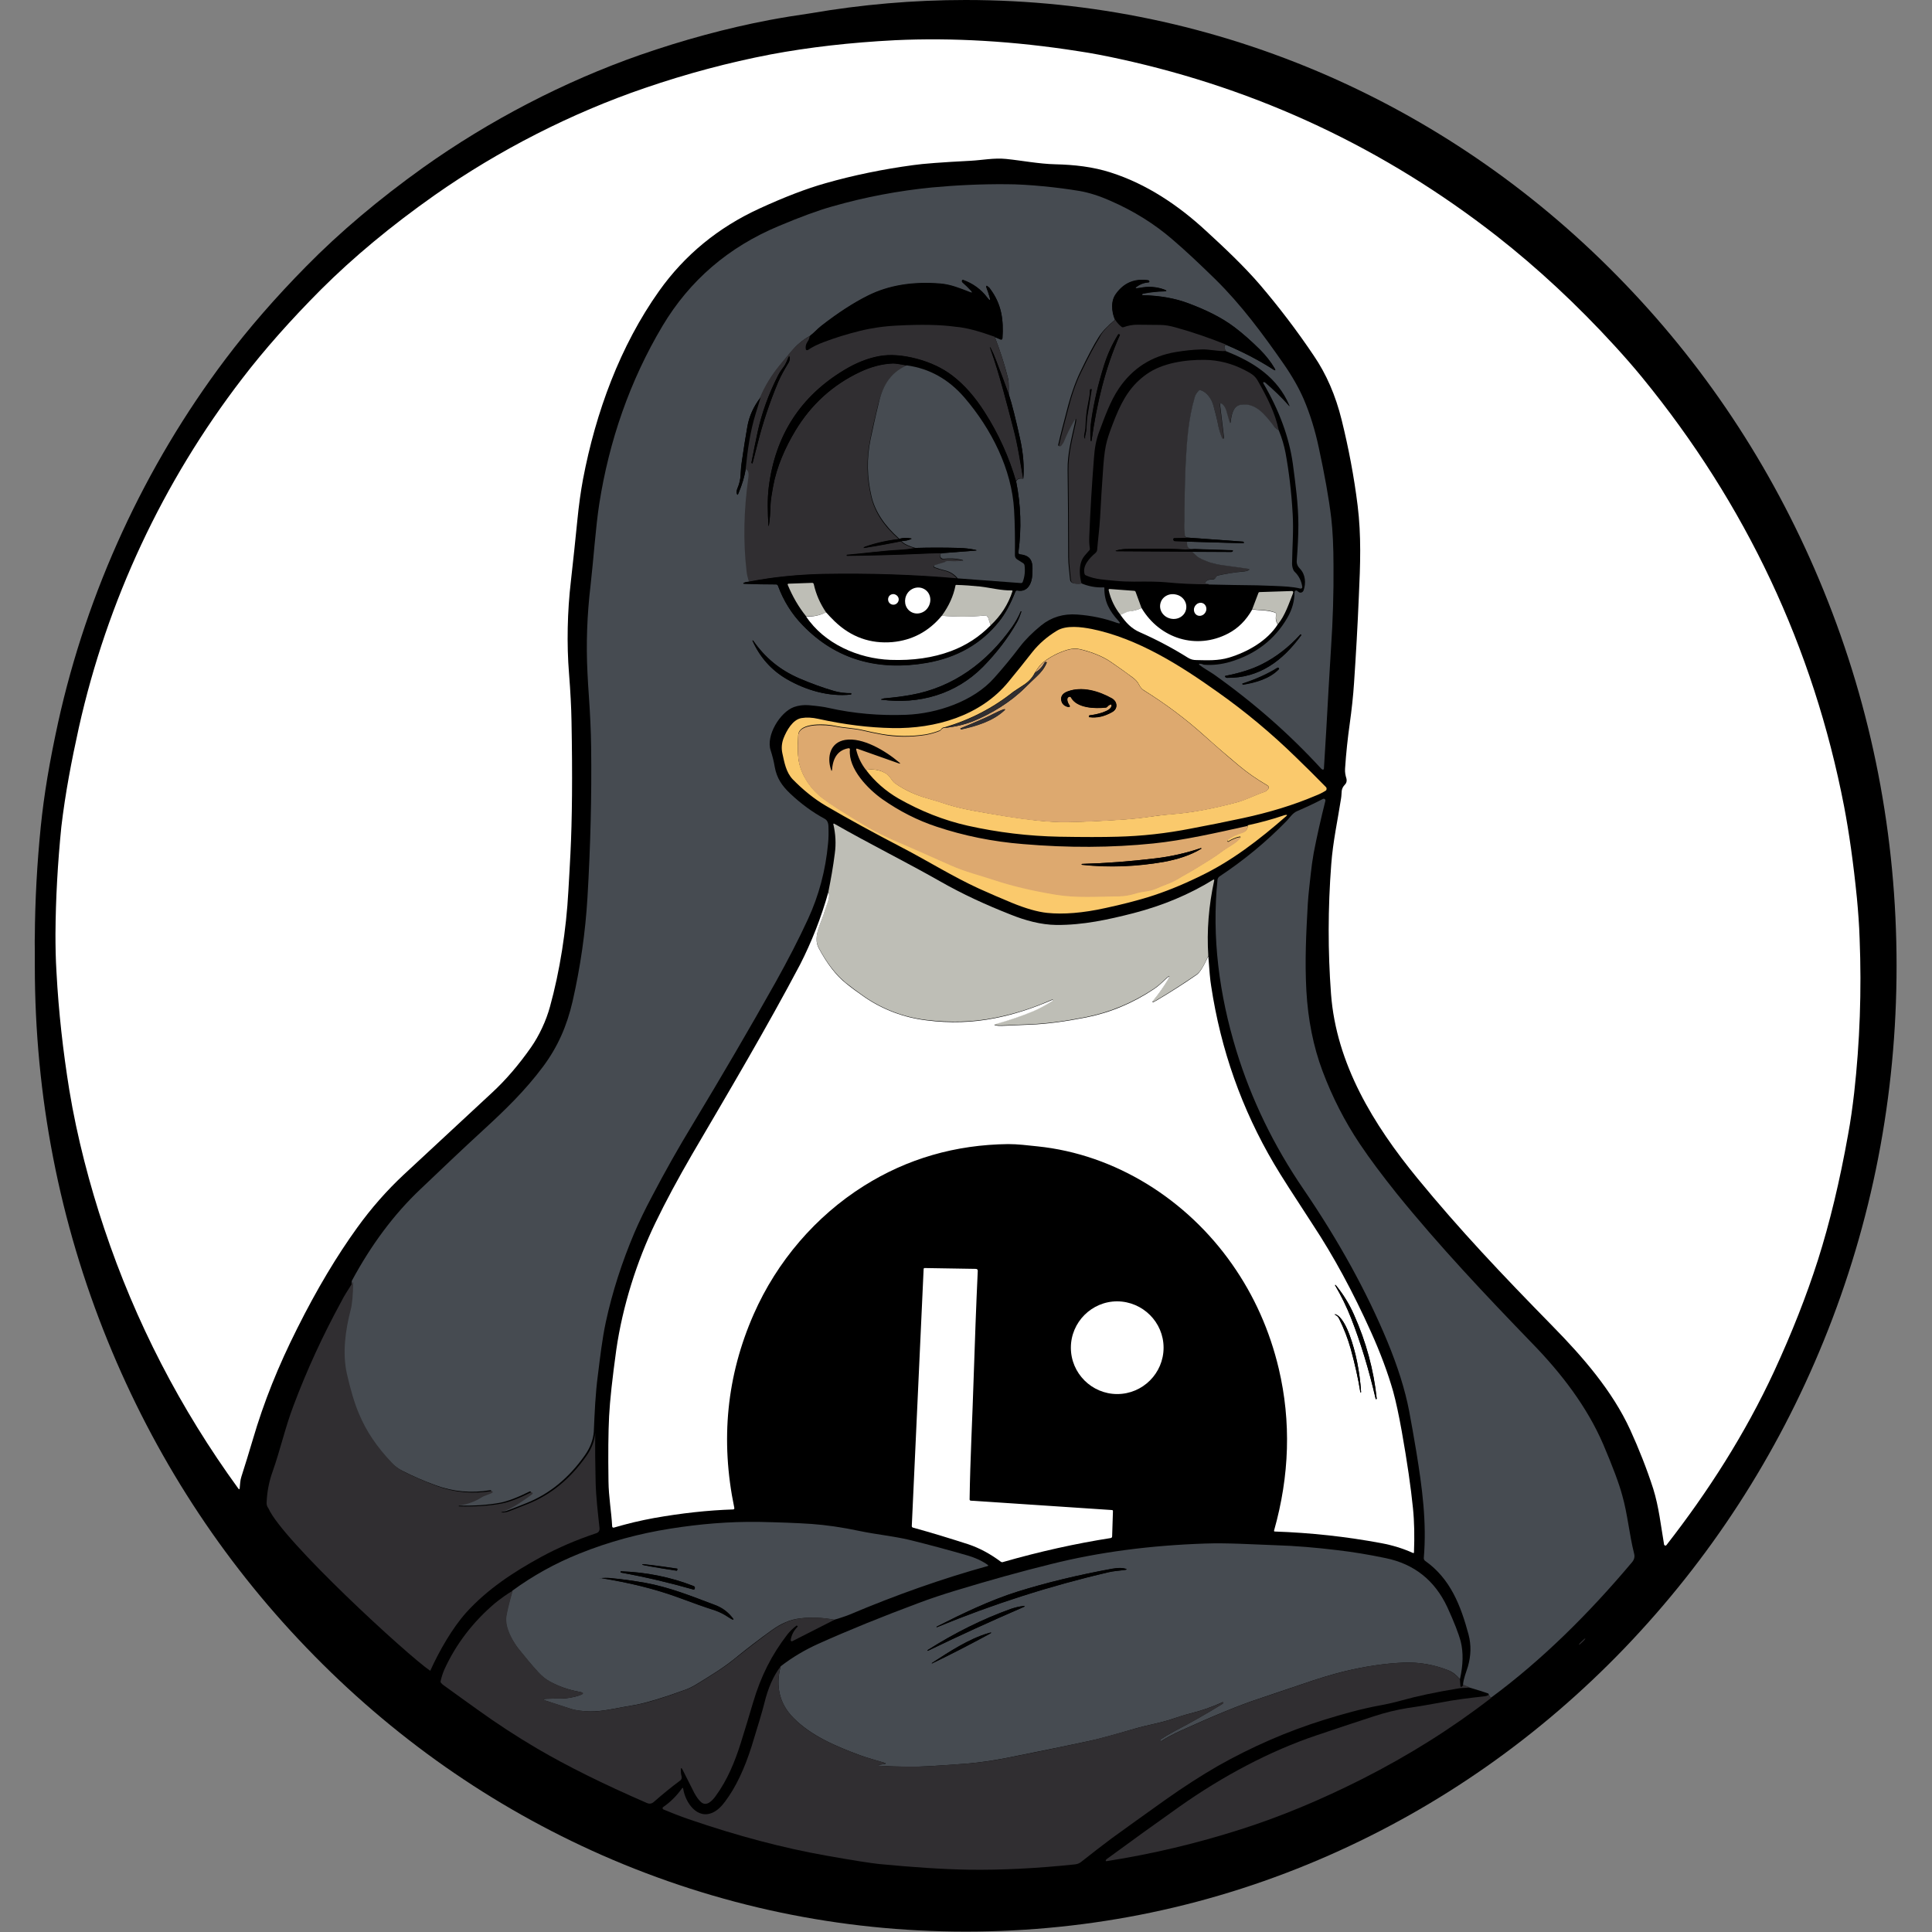 <svg width="86" height="86" viewBox="0 0 86 86" fill="none" xmlns="http://www.w3.org/2000/svg">
<rect x="0" y="0" width="86" height="86" fill="#808080" stroke="none"/>
<g clip-path="url(#clip0_2209_1241)">
<path d="M70.186 72.445C70.113 72.518 70.058 72.591 70.067 72.6C70.076 72.609 70.149 72.555 70.222 72.482C70.295 72.409 70.349 72.336 70.34 72.327C70.331 72.318 70.258 72.373 70.186 72.445Z" fill="black"/>
<path d="M42.986 85.982C37.377 85.982 31.941 84.836 26.823 82.591C21.886 80.418 17.45 77.309 13.65 73.354C9.85 69.409 6.877 64.809 4.795 59.691C2.641 54.4 1.55 48.782 1.55 42.991C1.55 42.782 1.55 42.582 1.55 42.373C1.55 42.127 1.541 41.909 1.55 41.709C1.559 40.082 1.65 38.436 1.814 36.8C1.959 35.382 2.195 33.954 2.586 32.163C3.868 26.345 6.441 20.754 10.032 15.991C11.059 14.627 12.268 13.236 13.632 11.854C15.114 10.345 16.868 8.864 18.841 7.454C21.777 5.364 25.114 3.627 28.495 2.445C30.404 1.782 32.341 1.254 34.25 0.891C34.832 0.782 35.45 0.682 36.086 0.591C38.35 0.2 40.668 -0 42.977 -0C48.586 -0 54.023 1.145 59.15 3.391C64.086 5.564 68.523 8.673 72.323 12.627C76.123 16.573 79.095 21.173 81.177 26.291C83.332 31.582 84.423 37.2 84.423 42.991C84.423 48.782 83.332 54.4 81.177 59.691C79.095 64.809 76.114 69.4 72.323 73.354C68.523 77.309 64.086 80.418 59.15 82.591C54.032 84.845 48.595 85.982 42.986 85.982Z" fill="black"/>
<path d="M3.512 32.377C4.77 26.753 7.249 21.451 10.772 16.864C11.769 15.561 12.943 14.24 14.285 12.891C15.729 11.451 17.416 10.047 19.345 8.689C22.206 6.68 25.449 5.029 28.701 3.919C30.574 3.277 32.438 2.781 34.302 2.423C36.016 2.102 37.861 1.891 39.837 1.79C42.409 1.671 45.121 1.827 47.991 2.277C48.606 2.368 49.221 2.488 49.846 2.625C56.033 3.974 61.634 6.607 66.647 10.524C68.446 11.937 70.198 13.561 71.884 15.405C72.304 15.864 72.714 16.331 73.105 16.809C77.718 22.451 80.719 28.818 82.088 35.9C82.303 37.029 82.499 38.386 82.657 39.973C82.713 40.57 82.759 41.175 82.778 41.772C82.871 44.102 82.787 46.395 82.536 48.643C82.461 49.285 82.377 49.9 82.266 50.496C81.893 52.588 81.445 54.441 80.924 56.083C80.411 57.689 79.759 59.34 78.967 61.056C77.681 63.826 76.031 66.404 74.177 68.78C74.149 68.817 74.084 68.799 74.074 68.753C73.934 67.936 73.841 67.065 73.59 66.267C73.31 65.395 72.947 64.478 72.565 63.643C71.773 61.918 70.468 60.414 69.117 59.037C66.852 56.725 64.989 54.762 63.087 52.441C61.14 50.065 59.481 47.359 59.248 44.239C59.108 42.359 59.108 40.441 59.258 38.478C59.332 37.469 59.546 36.506 59.695 35.542C59.742 35.276 59.667 35.13 59.873 34.919C59.938 34.854 59.956 34.763 59.938 34.671C59.891 34.515 59.863 34.386 59.873 34.221C59.919 33.506 59.994 32.845 60.078 32.24C60.171 31.579 60.236 30.964 60.273 30.405C60.357 29.157 60.432 27.873 60.487 26.542C60.553 25.139 60.599 23.845 60.432 22.497C60.273 21.212 60.031 19.946 59.723 18.698C59.453 17.598 59.034 16.643 58.484 15.836C57.72 14.698 56.918 13.653 56.089 12.68C55.371 11.845 54.514 11.038 53.685 10.277C52.445 9.13 51.029 8.185 49.445 7.68C48.653 7.423 47.814 7.332 46.975 7.313C46.239 7.295 45.503 7.148 44.785 7.075C44.254 7.02 43.714 7.13 43.201 7.157C41.934 7.222 41.086 7.286 40.648 7.35C39.297 7.533 37.992 7.8 36.743 8.157C35.895 8.396 34.917 8.772 33.798 9.286C31.963 10.13 30.481 11.35 29.344 12.946C27.602 15.396 26.52 18.35 25.952 21.331C25.85 21.882 25.766 22.487 25.701 23.148C25.617 24.029 25.514 24.937 25.412 25.873C25.253 27.221 25.225 28.689 25.328 29.964C25.393 30.79 25.43 31.497 25.44 32.111C25.486 34.533 25.468 36.487 25.393 37.983C25.365 38.506 25.337 39.065 25.3 39.661C25.207 41.395 24.918 43.239 24.48 44.817C24.312 45.432 24.005 46.093 23.641 46.616C23.082 47.414 22.504 48.083 21.908 48.634C20.501 49.937 19.187 51.157 17.966 52.294C17.22 52.992 16.531 53.772 15.897 54.652C15.002 55.891 14.108 57.377 13.232 59.129C12.384 60.817 11.75 62.386 11.247 64.102C11.079 64.67 10.912 65.212 10.744 65.735C10.688 65.9 10.688 66.083 10.669 66.248C10.66 66.303 10.651 66.303 10.613 66.267C8.023 62.707 6.029 58.845 4.64 54.689C3.997 52.772 3.429 50.615 3.084 48.515C2.804 46.781 2.609 45.038 2.515 43.285C2.478 42.689 2.469 42.12 2.469 41.588C2.478 39.992 2.571 38.395 2.73 36.808C2.907 35.304 3.186 33.854 3.512 32.377Z" fill="white"/>
<path d="M54.577 15.636C54.541 15.582 54.513 15.527 54.504 15.473C54.495 15.418 54.513 15.373 54.568 15.345C55.322 15.664 56.023 16.027 56.677 16.445C56.768 16.5 56.786 16.491 56.732 16.391C56.559 16.1 56.341 15.827 56.086 15.564C55.704 15.182 55.322 14.845 54.95 14.564C54.341 14.1 53.586 13.755 52.877 13.491C52.295 13.273 51.623 13.155 50.859 13.136C50.85 13.136 50.85 13.136 50.841 13.127C50.832 13.118 50.832 13.109 50.832 13.1C50.841 13.082 50.85 13.064 50.877 13.064C51.177 13 51.486 12.964 51.804 12.964C51.95 12.964 51.95 12.936 51.813 12.882C51.468 12.755 51.113 12.736 50.741 12.809C50.495 12.854 50.477 12.818 50.695 12.691C50.813 12.618 50.959 12.582 51.123 12.564C51.15 12.564 51.168 12.527 51.15 12.5C51.141 12.491 51.132 12.482 51.113 12.473C50.504 12.382 50.023 12.582 49.668 13.082C49.559 13.236 49.504 13.418 49.504 13.627C49.504 13.836 49.541 14.036 49.632 14.236C49.295 14.509 49.05 14.773 48.904 15.009C48.695 15.336 48.422 15.854 48.086 16.555C47.859 17.027 47.65 17.627 47.468 18.355C47.341 18.845 47.213 19.318 47.104 19.8C47.104 19.809 47.104 19.827 47.113 19.836C47.123 19.855 47.141 19.864 47.168 19.845C47.186 19.836 47.204 19.818 47.213 19.809C47.268 19.736 47.304 19.691 47.313 19.664C47.441 19.355 47.577 19.073 47.722 18.809C47.868 18.555 47.904 18.573 47.841 18.855C47.686 19.555 47.513 20.218 47.523 20.918C47.541 22.2 47.55 23.491 47.55 24.8C47.55 25.136 47.604 25.464 47.632 25.791C47.641 25.9 47.713 25.964 47.859 25.973C47.986 25.982 48.068 25.982 48.104 25.954C48.441 26.1 48.786 26.164 49.132 26.145C49.15 26.145 49.159 26.154 49.159 26.173C49.15 26.782 49.395 27.209 49.786 27.636C49.886 27.745 49.868 27.773 49.722 27.727C49.177 27.527 48.586 27.4 47.95 27.355C47.332 27.309 46.804 27.473 46.35 27.836C45.959 28.154 45.641 28.473 45.404 28.782C45.032 29.273 44.65 29.736 44.259 30.173C43.332 31.227 41.695 31.764 40.341 31.818C39.159 31.864 38.004 31.764 36.868 31.509C36.686 31.464 36.395 31.427 36.004 31.391C35.768 31.373 35.55 31.4 35.341 31.473C34.722 31.7 34.086 32.745 34.304 33.4C34.377 33.627 34.441 33.864 34.486 34.136C34.577 34.645 34.813 34.982 35.177 35.327C35.659 35.782 36.168 36.154 36.704 36.445C36.813 36.5 36.868 36.609 36.877 36.773C36.886 37.054 36.886 37.318 36.859 37.554C36.75 38.745 36.45 39.864 35.968 40.909C35.55 41.818 35.068 42.745 34.532 43.709C33.359 45.8 32.113 47.927 30.813 50.082C30.204 51.082 29.604 52.145 29.023 53.255C28.713 53.836 28.45 54.382 28.232 54.891C27.686 56.182 27.259 57.5 26.968 58.845C26.804 59.609 26.713 60.418 26.613 61.218C26.504 62.036 26.468 62.891 26.432 63.736C26.404 64.082 26.277 64.436 26.032 64.782C25.323 65.791 24.459 66.5 23.432 66.909C23.15 67.018 22.877 67.136 22.595 67.236C22.504 67.273 22.404 67.291 22.295 67.291C22.232 67.291 22.232 67.282 22.286 67.264C22.468 67.2 22.65 67.118 22.823 67.018C23.095 66.855 23.368 66.673 23.632 66.473C23.65 66.464 23.65 66.436 23.641 66.418L23.622 66.4C23.613 66.391 23.595 66.382 23.577 66.391C23.032 66.664 22.595 66.827 22.268 66.891C21.732 66.991 21.095 67.036 20.368 67.018C20.359 67.018 20.359 67.018 20.359 67.009C20.359 67 20.359 66.991 20.359 66.982C20.75 66.936 21.095 66.809 21.404 66.6C21.486 66.545 21.832 66.436 21.859 66.4C21.868 66.391 21.868 66.382 21.868 66.373C21.868 66.345 21.85 66.327 21.813 66.336C20.977 66.473 20.168 66.4 19.404 66.118C18.877 65.927 18.377 65.709 17.913 65.473C17.713 65.373 17.541 65.245 17.395 65.091C16.723 64.391 16.232 63.654 15.913 62.891C15.713 62.418 15.541 61.827 15.377 61.118C15.168 60.182 15.313 59.154 15.55 58.255C15.613 58.009 15.65 57.6 15.659 57.018C16.523 55.409 17.541 54.045 18.713 52.936C19.641 52.054 20.532 51.2 21.504 50.309C22.486 49.409 23.386 48.536 24.177 47.473C24.832 46.591 25.232 45.673 25.486 44.582C25.841 43.018 26.059 41.482 26.15 39.955C26.286 37.654 26.341 35.418 26.313 33.227C26.304 32.527 26.268 31.782 26.213 30.982C26.186 30.645 26.168 30.291 26.15 29.936C26.086 28.664 26.132 27.373 26.286 26.073C26.422 24.882 26.513 23.473 26.677 22.418C27.113 19.636 28.032 16.954 29.495 14.5C30.704 12.482 32.422 11 34.659 10.064C35.632 9.655 36.422 9.364 37.041 9.191C38.532 8.764 40.004 8.491 41.477 8.345C42.55 8.245 43.659 8.191 44.786 8.2C45.295 8.2 45.85 8.236 46.432 8.291C47.004 8.345 47.55 8.418 48.05 8.5C48.468 8.573 48.932 8.718 49.422 8.936C50.468 9.391 51.386 9.964 52.195 10.664C52.75 11.136 53.377 11.727 54.095 12.427C55.25 13.564 56.204 14.854 57.141 16.2C57.532 16.764 57.822 17.282 58.032 17.764C58.304 18.4 58.532 19.118 58.704 19.927C58.959 21.109 59.15 22.154 59.259 23.064C59.322 23.609 59.359 24.327 59.359 25.218C59.368 26.4 59.332 27.6 59.25 28.818C59.204 29.5 59.177 30.109 59.141 30.636C59.077 31.864 59.004 33.054 58.932 34.218C58.932 34.245 58.895 34.273 58.868 34.255C58.841 34.245 58.822 34.227 58.804 34.209C57.404 32.682 55.813 31.282 54.032 30.018C53.859 29.9 53.595 29.755 53.395 29.6C53.359 29.564 53.359 29.545 53.413 29.545C53.459 29.545 53.504 29.555 53.541 29.573C53.559 29.582 53.586 29.591 53.604 29.591C53.986 29.618 54.368 29.573 54.75 29.464C55.886 29.127 56.741 28.473 57.304 27.5C57.523 27.127 57.623 26.745 57.623 26.364C57.623 26.3 57.695 26.264 57.741 26.3L57.813 26.355C57.886 26.409 57.986 26.373 58.023 26.291C58.141 25.964 58.113 25.573 57.868 25.318C57.768 25.218 57.713 25.1 57.722 24.964C57.768 24.373 57.795 23.836 57.795 23.355C57.795 22.473 57.668 21.545 57.55 20.654C57.386 19.464 56.941 18.264 56.232 17.055C56.222 17.036 56.232 17.009 56.259 17.009C56.277 17.009 56.295 17.018 56.313 17.027C56.695 17.355 57.05 17.691 57.359 18.045C57.404 18.1 57.413 18.091 57.386 18.027C56.877 16.836 55.841 16.127 54.577 15.636ZM36.077 14.936C35.795 15.091 35.55 15.282 35.341 15.518C35.286 15.582 35.086 15.818 34.741 16.236C34.377 16.682 34.077 17.164 33.859 17.691C33.55 18.082 33.35 18.518 33.268 19C33.186 19.454 33.104 19.973 33.023 20.545C32.995 20.745 32.977 20.936 32.968 21.136C32.959 21.355 32.913 21.564 32.813 21.782C32.795 21.827 32.786 21.918 32.795 21.964C32.813 22.045 32.841 22.045 32.868 21.973C33.041 21.555 33.15 21.191 33.195 20.864C33.322 20.9 33.377 21.018 33.35 21.236C33.141 22.709 33.113 24.1 33.268 25.418C33.277 25.536 33.322 25.691 33.377 25.891C33.268 25.909 33.195 25.918 33.168 25.927C33.059 25.973 33.059 25.991 33.177 25.991C33.632 26.009 34.086 26.018 34.55 26.018C34.586 26.018 34.623 26.045 34.632 26.082C34.877 26.745 35.241 27.336 35.732 27.836C37.222 29.382 39.113 29.882 41.259 29.509C42.604 29.273 43.677 28.664 44.468 27.673C44.741 27.336 44.977 26.891 45.195 26.345C45.213 26.3 45.241 26.282 45.295 26.291C45.741 26.373 45.932 25.973 45.95 25.6C45.977 25.136 46.004 24.745 45.404 24.682C45.359 24.682 45.322 24.636 45.332 24.591C45.477 23.536 45.441 22.482 45.232 21.436C45.277 21.327 45.377 21.282 45.55 21.309C45.595 20.773 45.55 20.182 45.404 19.527C45.213 18.654 45.05 18 44.904 17.555C44.904 17.427 44.904 17.309 44.904 17.191C44.904 17.064 44.895 16.945 44.868 16.827C44.722 16.236 44.523 15.627 44.286 15.009L44.541 15.118C44.577 15.136 44.623 15.109 44.623 15.064C44.677 14.245 44.586 13.555 44.077 12.873C44.059 12.845 44.032 12.818 44.004 12.791C43.904 12.709 43.877 12.727 43.922 12.845C43.968 12.964 44.013 13.091 44.05 13.227C44.104 13.4 44.068 13.418 43.959 13.273C43.668 12.9 43.304 12.636 42.868 12.473C42.85 12.464 42.832 12.482 42.822 12.5C42.813 12.536 42.822 12.555 42.85 12.582C42.977 12.691 43.104 12.818 43.222 12.945C43.304 13.036 43.286 13.055 43.177 13.018C42.75 12.854 42.322 12.673 41.859 12.636C40.641 12.536 39.559 12.709 38.632 13.173C37.995 13.491 37.304 13.936 36.559 14.518C36.468 14.591 36.377 14.673 36.295 14.755C36.222 14.818 36.15 14.891 36.077 14.936ZM39.232 31.145C40.922 31.364 42.541 30.9 43.75 29.682C44.359 29.064 44.868 28.4 45.268 27.691C45.35 27.545 45.404 27.382 45.459 27.227C45.459 27.218 45.459 27.209 45.45 27.209C45.441 27.209 45.432 27.209 45.432 27.218C45.332 27.464 45.195 27.7 45.041 27.918C43.941 29.473 42.441 30.6 40.532 30.936C40.168 31 39.795 31.045 39.413 31.082C39.35 31.082 39.286 31.1 39.222 31.127C39.213 31.136 39.213 31.145 39.232 31.145ZM56.195 29.555C55.75 29.782 55.213 29.954 54.568 30.082C54.532 30.091 54.523 30.109 54.55 30.136C54.568 30.154 54.595 30.173 54.623 30.173C56.068 30.191 57.104 29.4 57.922 28.282C57.932 28.273 57.932 28.264 57.922 28.255L57.904 28.236H57.895C57.377 28.809 56.804 29.245 56.195 29.555ZM35.032 30.236C35.868 30.718 36.886 31.027 37.868 30.918C37.886 30.918 37.886 30.909 37.886 30.891V30.864C37.886 30.864 37.886 30.855 37.877 30.855C37.613 30.855 37.368 30.827 37.141 30.764C36.613 30.609 36.086 30.418 35.559 30.191C34.686 29.809 34.041 29.264 33.523 28.518C33.513 28.509 33.504 28.509 33.495 28.509C33.486 28.509 33.486 28.518 33.495 28.527C33.832 29.264 34.341 29.836 35.032 30.236ZM55.332 30.482C55.895 30.391 56.513 30.218 56.922 29.8C56.941 29.782 56.941 29.764 56.932 29.745C56.932 29.736 56.922 29.727 56.913 29.727C56.895 29.727 56.886 29.727 56.868 29.736C56.395 30.027 55.877 30.255 55.313 30.436C55.313 30.436 55.304 30.436 55.313 30.445L55.322 30.473C55.313 30.473 55.313 30.482 55.332 30.482Z" fill="#464B51"/>
<path d="M54.568 15.345C53.841 15.045 53.086 14.791 52.323 14.582C52.068 14.509 51.841 14.473 51.632 14.473C51.268 14.473 50.941 14.473 50.632 14.464C50.423 14.464 50.214 14.5 50.014 14.573C49.986 14.582 49.959 14.582 49.932 14.564C49.814 14.482 49.714 14.373 49.641 14.245C49.559 14.055 49.514 13.845 49.514 13.636C49.514 13.427 49.568 13.236 49.677 13.091C50.032 12.6 50.514 12.4 51.123 12.482C51.141 12.482 51.15 12.491 51.159 12.509C51.177 12.536 51.159 12.564 51.132 12.573C50.968 12.582 50.832 12.627 50.705 12.7C50.486 12.827 50.495 12.864 50.75 12.818C51.123 12.745 51.477 12.773 51.823 12.891C51.959 12.936 51.95 12.964 51.814 12.973C51.495 12.982 51.186 13.018 50.886 13.073C50.868 13.082 50.85 13.091 50.841 13.109C50.841 13.118 50.841 13.127 50.85 13.136C50.859 13.145 50.859 13.145 50.868 13.145C51.632 13.164 52.305 13.282 52.886 13.5C53.596 13.764 54.35 14.109 54.959 14.573C55.332 14.854 55.705 15.191 56.096 15.573C56.35 15.827 56.568 16.1 56.741 16.4C56.795 16.491 56.777 16.509 56.686 16.454C56.032 16.027 55.323 15.664 54.568 15.345Z" fill="black"/>
<path d="M44.277 14.991C43.586 14.736 43.013 14.582 42.568 14.518C41.931 14.427 41.077 14.409 39.995 14.464C39.395 14.491 38.831 14.573 38.322 14.7C37.777 14.836 37.231 15.009 36.704 15.2C36.431 15.3 36.195 15.418 35.995 15.555C35.959 15.573 35.913 15.564 35.904 15.518C35.877 15.409 35.904 15.3 35.977 15.191C36.031 15.109 36.068 15.018 36.077 14.927C36.149 14.873 36.222 14.809 36.295 14.736C36.377 14.655 36.468 14.573 36.559 14.5C37.304 13.918 37.995 13.473 38.631 13.155C39.559 12.691 40.64 12.518 41.858 12.618C42.322 12.655 42.758 12.836 43.177 13C43.286 13.045 43.304 13.018 43.222 12.927C43.104 12.8 42.977 12.673 42.849 12.564C42.822 12.545 42.813 12.518 42.822 12.482C42.822 12.464 42.84 12.454 42.868 12.454C43.304 12.609 43.677 12.873 43.959 13.255C44.068 13.4 44.104 13.382 44.049 13.209C44.013 13.073 43.968 12.945 43.922 12.827C43.877 12.709 43.904 12.682 44.004 12.773C44.031 12.791 44.059 12.818 44.077 12.854C44.586 13.536 44.677 14.227 44.622 15.045C44.622 15.091 44.577 15.118 44.54 15.1L44.277 14.991Z" fill="black"/>
<path d="M49.642 14.236C49.723 14.364 49.823 14.473 49.932 14.555C49.96 14.573 49.987 14.573 50.014 14.564C50.214 14.491 50.423 14.454 50.633 14.454C50.932 14.454 51.269 14.464 51.633 14.464C51.842 14.464 52.069 14.5 52.323 14.573C53.087 14.782 53.842 15.045 54.569 15.336C54.514 15.364 54.496 15.409 54.505 15.464C54.514 15.518 54.542 15.573 54.578 15.627C54.196 15.645 53.805 15.536 53.469 15.555C53.096 15.564 52.714 15.609 52.323 15.673C51.26 15.854 50.414 16.391 49.805 17.291C49.423 17.855 49.178 18.555 48.932 19.209C48.787 19.582 48.723 19.982 48.696 20.382C48.605 21.555 48.532 22.727 48.487 23.891C48.478 24.073 48.487 24.245 48.514 24.418C48.514 24.454 48.514 24.482 48.487 24.5C48.323 24.691 48.187 24.8 48.114 25.055C48.042 25.318 48.051 25.627 48.142 25.973C48.105 26 48.032 26.009 47.896 25.991C47.751 25.973 47.678 25.918 47.669 25.809C47.642 25.482 47.587 25.154 47.587 24.818C47.578 23.509 47.578 22.218 47.56 20.936C47.551 20.227 47.723 19.573 47.878 18.873C47.942 18.591 47.896 18.573 47.76 18.827C47.614 19.082 47.478 19.364 47.351 19.682C47.342 19.709 47.305 19.755 47.251 19.827C47.242 19.845 47.223 19.855 47.205 19.864C47.178 19.882 47.16 19.873 47.151 19.855C47.142 19.845 47.142 19.827 47.142 19.818C47.251 19.336 47.378 18.864 47.505 18.373C47.687 17.645 47.887 17.045 48.123 16.573C48.46 15.873 48.733 15.364 48.942 15.027C49.06 14.773 49.305 14.518 49.642 14.236ZM48.587 19.618C48.814 17.982 49.187 16.4 49.851 14.909C49.851 14.9 49.851 14.891 49.842 14.891L49.823 14.882C49.805 14.873 49.787 14.873 49.778 14.891C49.514 15.309 49.305 15.764 49.151 16.264C48.887 17.1 48.696 17.909 48.587 18.691C48.551 18.964 48.532 19.264 48.551 19.591C48.551 19.6 48.56 19.609 48.56 19.618C48.56 19.618 48.56 19.627 48.569 19.627C48.578 19.645 48.578 19.645 48.587 19.618ZM48.323 19.318C48.387 19.073 48.36 18.8 48.405 18.536C48.469 18.154 48.532 17.755 48.596 17.355C48.605 17.318 48.587 17.309 48.56 17.327C48.542 17.336 48.542 17.345 48.532 17.364C48.523 17.509 48.505 17.664 48.478 17.818C48.432 18.055 48.396 18.2 48.396 18.264C48.369 18.527 48.342 18.791 48.333 19.064C48.323 19.227 48.251 19.345 48.287 19.509C48.287 19.518 48.287 19.518 48.296 19.518C48.296 19.518 48.305 19.518 48.305 19.509C48.296 19.436 48.305 19.373 48.323 19.318Z" fill="#302E31"/>
<path d="M44.278 14.991C44.523 15.609 44.714 16.218 44.86 16.809C44.887 16.927 44.905 17.045 44.896 17.173C44.896 17.291 44.896 17.418 44.896 17.536C44.705 17.018 44.514 16.5 44.314 15.991C44.251 15.836 44.187 15.691 44.123 15.555C44.041 15.4 44.041 15.409 44.096 15.564C44.487 16.654 44.805 17.918 45.114 19.109C45.196 19.427 45.278 19.791 45.35 20.2C45.414 20.555 45.478 20.927 45.541 21.3C45.378 21.273 45.269 21.318 45.223 21.427C44.905 20.336 44.441 19.309 43.832 18.355C43.405 17.682 42.923 17.136 42.396 16.727C41.95 16.382 41.423 16.136 40.796 15.973C40.169 15.809 39.623 15.773 39.16 15.854C38.641 15.945 38.114 16.154 37.587 16.473C35.632 17.645 34.514 19.382 34.223 21.673C34.151 22.236 34.178 22.827 34.205 23.4C34.205 23.4 34.205 23.409 34.214 23.409C34.223 23.409 34.223 23.409 34.223 23.409C34.269 23.127 34.287 22.836 34.296 22.545C34.305 22.245 34.369 21.945 34.414 21.654C34.569 20.791 34.96 19.909 35.405 19.173C36.105 18.009 37.06 17.136 38.278 16.564C38.778 16.327 39.269 16.2 39.751 16.182C39.841 16.182 40.05 16.209 40.369 16.273C39.596 16.618 39.269 17.264 39.078 18.045C38.941 18.6 38.823 19.118 38.732 19.582C38.56 20.427 38.578 21.273 38.778 22.118C38.941 22.8 39.35 23.427 40.014 24C39.478 24.064 38.987 24.182 38.523 24.336C38.496 24.345 38.478 24.355 38.478 24.355C38.432 24.391 38.432 24.4 38.487 24.391C39.069 24.3 39.605 24.2 40.105 24.1C40.223 24.227 40.432 24.327 40.732 24.409C40.487 24.454 40.251 24.482 40.014 24.491C39.241 24.527 38.478 24.636 37.705 24.709C37.696 24.709 37.687 24.718 37.687 24.727C37.687 24.736 37.696 24.745 37.705 24.745C38.805 24.736 39.905 24.7 41.005 24.654C41.514 24.627 41.85 24.627 41.996 24.636C41.969 24.645 41.941 24.654 41.905 24.654C41.869 24.654 41.841 24.682 41.832 24.718C41.823 24.764 41.841 24.8 41.869 24.845C41.896 24.882 41.941 24.9 41.978 24.891C42.26 24.864 42.505 24.873 42.714 24.918C42.914 24.954 42.905 24.982 42.705 24.991C42.541 25 42.369 25 42.205 24.991C42.141 24.991 42.087 25 42.032 25.036C42.023 25.036 42.023 25.045 42.014 25.045L41.587 25.173C41.541 25.182 41.541 25.245 41.578 25.264C41.714 25.318 41.86 25.364 42.014 25.4C42.26 25.454 42.46 25.573 42.605 25.764C40.678 25.591 38.678 25.527 36.623 25.564C35.478 25.582 34.378 25.7 33.341 25.9C33.278 25.7 33.241 25.545 33.232 25.427C33.078 24.109 33.105 22.718 33.314 21.245C33.341 21.027 33.296 20.909 33.16 20.873C33.241 20.055 33.36 19.218 33.605 18.427C33.678 18.191 33.751 17.954 33.823 17.709C34.041 17.182 34.341 16.7 34.705 16.255C35.05 15.836 35.241 15.6 35.305 15.536C35.523 15.3 35.769 15.109 36.041 14.954C36.032 15.045 36.005 15.136 35.941 15.218C35.869 15.327 35.85 15.436 35.869 15.545C35.878 15.582 35.923 15.6 35.96 15.582C36.16 15.445 36.396 15.327 36.669 15.227C37.196 15.027 37.732 14.864 38.287 14.727C38.805 14.6 39.36 14.518 39.96 14.491C41.032 14.436 41.887 14.454 42.532 14.545C43.014 14.582 43.587 14.745 44.278 14.991ZM33.714 19.782C33.95 18.827 34.269 17.9 34.641 17C34.751 16.745 34.905 16.464 35.096 16.154C35.141 16.082 35.16 16 35.151 15.918C35.141 15.845 35.123 15.845 35.096 15.909C35.023 16.073 34.978 16.218 34.86 16.364C34.778 16.464 34.696 16.591 34.623 16.736C34.214 17.545 33.914 18.373 33.732 19.2C33.632 19.664 33.541 20.118 33.45 20.591C33.45 20.609 33.45 20.618 33.469 20.618L33.487 20.627H33.496C33.569 20.355 33.632 20.073 33.714 19.782Z" fill="#302E31"/>
<path d="M49.85 14.909C49.187 16.4 48.823 17.982 48.587 19.618C48.577 19.645 48.577 19.655 48.559 19.627C48.559 19.627 48.559 19.618 48.55 19.618C48.541 19.609 48.541 19.6 48.541 19.591C48.523 19.264 48.532 18.964 48.577 18.691C48.696 17.909 48.877 17.1 49.141 16.264C49.295 15.773 49.505 15.318 49.768 14.891C49.777 14.873 49.796 14.873 49.814 14.882L49.832 14.891C49.85 14.891 49.85 14.9 49.85 14.909Z" fill="black"/>
<path d="M44.904 17.545C45.05 17.991 45.214 18.654 45.404 19.518C45.55 20.164 45.595 20.764 45.55 21.3C45.486 20.927 45.423 20.564 45.359 20.2C45.286 19.8 45.214 19.436 45.123 19.109C44.804 17.918 44.495 16.664 44.104 15.564C44.05 15.4 44.059 15.4 44.132 15.555C44.204 15.691 44.268 15.836 44.323 15.991C44.523 16.509 44.714 17.018 44.904 17.545Z" fill="black"/>
<path d="M45.232 21.427C45.441 22.473 45.477 23.527 45.332 24.582C45.323 24.627 45.359 24.673 45.405 24.673C46.005 24.736 45.968 25.127 45.95 25.591C45.932 25.963 45.741 26.373 45.295 26.282C45.25 26.273 45.214 26.291 45.196 26.336C44.986 26.882 44.741 27.327 44.468 27.663C43.668 28.654 42.596 29.264 41.259 29.5C39.114 29.873 37.223 29.373 35.732 27.827C35.241 27.318 34.877 26.736 34.632 26.073C34.623 26.036 34.586 26.009 34.55 26.009C34.086 26.009 33.632 26 33.177 25.982C33.059 25.982 33.05 25.954 33.168 25.918C33.196 25.909 33.259 25.9 33.377 25.882C34.414 25.682 35.505 25.573 36.659 25.545C38.714 25.509 40.705 25.573 42.641 25.745L45.459 25.954C45.486 25.954 45.523 25.936 45.532 25.909C45.623 25.673 45.65 25.427 45.614 25.154C45.605 25.118 45.586 25.091 45.559 25.073L45.286 24.9C45.223 24.863 45.186 24.791 45.186 24.718C45.196 24 45.186 23.327 45.15 22.709C45.05 20.882 44.141 19.1 42.95 17.709C42.241 16.882 41.377 16.4 40.368 16.264C40.05 16.2 39.85 16.173 39.75 16.173C39.268 16.191 38.777 16.318 38.277 16.554C37.059 17.136 36.105 18.009 35.405 19.163C34.959 19.9 34.568 20.782 34.414 21.645C34.359 21.936 34.295 22.236 34.295 22.536C34.286 22.827 34.268 23.118 34.223 23.4C34.223 23.4 34.223 23.4 34.214 23.4C34.205 23.4 34.205 23.4 34.205 23.391C34.177 22.818 34.15 22.227 34.223 21.663C34.514 19.373 35.632 17.636 37.586 16.463C38.114 16.145 38.641 15.936 39.159 15.845C39.623 15.764 40.168 15.8 40.795 15.963C41.414 16.127 41.95 16.382 42.395 16.718C42.932 17.127 43.405 17.673 43.832 18.345C44.45 19.309 44.914 20.336 45.232 21.427ZM35.877 27.436C36.686 28.654 38.205 29.318 39.632 29.373C40.632 29.409 41.532 29.282 42.332 28.982C43.014 28.727 43.596 28.345 44.096 27.836C44.55 27.418 44.877 26.918 45.077 26.336C45.086 26.318 45.068 26.3 45.05 26.3C44.586 26.3 44.114 26.173 43.65 26.127C43.305 26.091 42.941 26.064 42.577 26.054C42.559 26.054 42.55 26.064 42.55 26.082C42.459 26.536 42.25 26.991 41.941 27.427C41.359 28.127 40.623 28.518 39.741 28.6C38.768 28.691 37.905 28.382 37.168 27.673C37.023 27.536 36.895 27.4 36.786 27.273C36.523 26.882 36.341 26.463 36.25 26.027C36.241 25.982 36.214 25.963 36.177 25.973L35.132 26.009C35.086 26.009 35.077 26.027 35.086 26.073C35.277 26.554 35.55 27.018 35.877 27.436ZM40.523 27.218C40.777 27.391 41.132 27.309 41.314 27.045C41.495 26.782 41.432 26.418 41.177 26.245C40.923 26.073 40.568 26.154 40.386 26.418C40.205 26.682 40.268 27.045 40.523 27.218ZM40.005 26.682C40.005 26.554 39.905 26.445 39.768 26.445C39.641 26.445 39.532 26.545 39.532 26.682C39.532 26.818 39.632 26.918 39.768 26.918C39.895 26.918 40.005 26.818 40.005 26.682Z" fill="black"/>
<path d="M33.714 19.782C33.641 20.073 33.568 20.355 33.496 20.627C33.496 20.627 33.496 20.636 33.487 20.627L33.468 20.618C33.45 20.618 33.45 20.609 33.45 20.591C33.541 20.118 33.632 19.654 33.732 19.2C33.914 18.373 34.214 17.545 34.623 16.736C34.696 16.591 34.778 16.473 34.859 16.364C34.968 16.227 35.023 16.073 35.096 15.909C35.123 15.845 35.141 15.845 35.15 15.918C35.159 16 35.141 16.082 35.096 16.154C34.905 16.464 34.75 16.745 34.641 17C34.259 17.9 33.95 18.827 33.714 19.782Z" fill="black"/>
<path d="M56.922 19.155C56.804 19.082 56.722 19.018 56.677 18.955C56.322 18.5 55.886 17.909 55.213 18.027C54.895 18.082 54.813 18.473 54.777 18.745C54.758 18.855 54.74 18.855 54.713 18.755C54.668 18.6 54.622 18.445 54.577 18.282C54.54 18.164 54.486 18.073 54.404 18C54.322 17.927 54.295 17.945 54.304 18.055L54.477 19.5C54.477 19.518 54.468 19.536 54.44 19.536C54.413 19.536 54.395 19.527 54.386 19.5C54.304 19.273 54.24 19.046 54.204 18.827C54.158 18.564 54.077 18.3 54.004 18.036C53.931 17.782 53.731 17.455 53.459 17.382C53.422 17.373 53.395 17.382 53.368 17.4C53.277 17.473 53.222 17.564 53.195 17.673C52.913 18.618 52.849 19.591 52.786 20.636C52.74 21.482 52.74 22.355 52.731 23.209C52.731 23.409 52.74 23.627 52.749 23.864C52.749 23.9 52.768 23.918 52.804 23.918L52.931 23.945L52.268 23.955C52.249 23.955 52.231 23.973 52.231 23.991V24.018C52.24 24.064 52.258 24.082 52.304 24.082L52.849 24.1C52.831 24.346 52.931 24.455 53.168 24.436C52.986 24.455 52.804 24.464 52.622 24.455C51.831 24.409 51.031 24.427 50.213 24.436C50.031 24.436 49.868 24.455 49.731 24.491C49.631 24.518 49.631 24.536 49.74 24.536L53.077 24.555C53.213 24.691 53.313 24.782 53.368 24.809C53.513 24.891 53.686 24.973 53.895 25.036C54.049 25.091 54.231 25.127 54.459 25.155C54.831 25.209 55.195 25.255 55.559 25.309C55.64 25.318 55.64 25.346 55.568 25.382C55.522 25.409 55.459 25.427 55.404 25.427C54.977 25.473 54.586 25.536 54.222 25.609C54.186 25.618 54.158 25.636 54.14 25.673C54.104 25.755 54.031 25.8 53.931 25.791C53.813 25.782 53.731 25.818 53.677 25.9C53.649 25.945 53.658 25.964 53.713 25.964C53.768 25.964 53.795 25.982 53.813 26.009C53.168 26.009 52.522 25.982 51.886 25.918C51.595 25.891 51.131 25.882 50.495 25.891C50.204 25.891 49.922 25.882 49.658 25.855C49.222 25.809 48.74 25.8 48.331 25.609C48.304 25.6 48.286 25.573 48.277 25.546C48.177 25.182 48.495 24.846 48.749 24.627C48.804 24.582 48.84 24.527 48.84 24.455C48.877 23.991 48.94 23.546 48.968 23.055C49.004 22.373 49.049 21.6 49.113 20.736C49.149 20.245 49.204 19.873 49.277 19.618C49.358 19.318 49.495 18.964 49.658 18.555C49.986 17.755 50.358 17.136 51.04 16.655C51.74 16.155 52.768 16.009 53.622 16.018C54.249 16.027 54.849 16.182 55.422 16.482C55.658 16.609 55.849 16.7 55.986 16.945C56.395 17.664 56.768 18.391 56.922 19.155Z" fill="#302E31"/>
<path d="M40.359 16.264C41.368 16.4 42.232 16.882 42.941 17.709C44.132 19.1 45.041 20.891 45.141 22.709C45.177 23.327 45.186 24 45.177 24.718C45.177 24.791 45.214 24.864 45.277 24.9L45.55 25.073C45.577 25.091 45.595 25.118 45.604 25.155C45.641 25.418 45.614 25.673 45.523 25.909C45.514 25.936 45.477 25.955 45.45 25.955L42.632 25.745C42.477 25.555 42.277 25.436 42.032 25.382C41.877 25.346 41.732 25.3 41.595 25.245C41.559 25.227 41.559 25.173 41.604 25.155L42.032 25.027C42.041 25.027 42.041 25.027 42.05 25.018C42.095 24.982 42.159 24.964 42.223 24.973C42.386 24.982 42.559 24.982 42.723 24.973C42.923 24.964 42.923 24.936 42.732 24.9C42.523 24.855 42.277 24.846 41.995 24.873C41.95 24.873 41.913 24.855 41.886 24.827C41.85 24.791 41.841 24.745 41.85 24.7C41.859 24.664 41.886 24.636 41.923 24.636C41.959 24.636 41.986 24.627 42.014 24.618L43.413 24.509C43.504 24.5 43.504 24.491 43.413 24.473C43.195 24.427 42.968 24.4 42.714 24.391C42.032 24.373 41.377 24.373 40.75 24.391C40.45 24.309 40.241 24.209 40.123 24.082C40.304 24.073 40.45 24.046 40.559 23.991C40.586 23.982 40.586 23.973 40.559 23.964C40.368 23.927 40.195 23.936 40.032 23.982C39.377 23.4 38.959 22.782 38.795 22.1C38.595 21.255 38.577 20.409 38.75 19.564C38.85 19.1 38.959 18.582 39.095 18.027C39.259 17.245 39.586 16.609 40.359 16.264Z" fill="#464B51"/>
<path d="M48.322 19.318C48.304 19.382 48.295 19.445 48.286 19.509C48.286 19.509 48.286 19.518 48.277 19.518C48.277 19.518 48.268 19.518 48.268 19.509C48.232 19.345 48.304 19.227 48.313 19.064C48.322 18.791 48.341 18.527 48.377 18.264C48.386 18.209 48.413 18.055 48.459 17.818C48.495 17.664 48.513 17.509 48.513 17.364C48.513 17.345 48.523 17.327 48.541 17.327C48.577 17.309 48.586 17.318 48.577 17.355C48.513 17.755 48.459 18.145 48.386 18.536C48.359 18.8 48.377 19.064 48.322 19.318Z" fill="black"/>
<path d="M56.923 19.155C57.069 19.509 57.16 19.836 57.223 20.155C57.378 21 57.487 21.909 57.541 22.873C57.587 23.627 57.523 24.346 57.514 25.1C57.514 25.209 57.551 25.373 57.623 25.445C57.814 25.627 57.932 25.855 57.969 26.127C57.978 26.173 57.932 26.209 57.887 26.2C57.514 26.109 57.123 26.1 56.742 26.082C56.478 26.073 56.223 26.064 55.969 26.055C55.251 26.046 54.523 26.036 53.805 26.018C53.787 25.982 53.751 25.973 53.705 25.973C53.66 25.973 53.642 25.955 53.669 25.909C53.723 25.827 53.814 25.791 53.923 25.8C54.023 25.809 54.087 25.773 54.132 25.682C54.151 25.645 54.178 25.627 54.214 25.618C54.578 25.536 54.969 25.473 55.396 25.436C55.46 25.427 55.514 25.418 55.56 25.391C55.632 25.355 55.632 25.327 55.551 25.318C55.196 25.264 54.823 25.218 54.451 25.164C54.232 25.136 54.041 25.091 53.887 25.046C53.678 24.973 53.496 24.9 53.36 24.818C53.305 24.791 53.214 24.7 53.069 24.564C53.687 24.564 54.26 24.573 54.796 24.573C54.823 24.573 54.851 24.564 54.86 24.546C54.878 24.509 54.869 24.5 54.832 24.5L53.16 24.445C52.923 24.473 52.814 24.355 52.842 24.109L55.351 24.182C55.351 24.182 55.36 24.182 55.36 24.173V24.155C55.36 24.127 55.351 24.118 55.323 24.109L52.923 23.936L52.796 23.909C52.769 23.9 52.751 23.882 52.742 23.855C52.723 23.618 52.714 23.4 52.723 23.2C52.732 22.346 52.732 21.473 52.778 20.627C52.832 19.582 52.905 18.618 53.187 17.664C53.214 17.564 53.278 17.473 53.36 17.391C53.387 17.364 53.414 17.364 53.451 17.373C53.732 17.455 53.932 17.773 54.005 18.027C54.078 18.291 54.151 18.555 54.205 18.818C54.242 19.036 54.305 19.264 54.396 19.491C54.405 19.518 54.423 19.527 54.451 19.527C54.469 19.527 54.487 19.509 54.487 19.491L54.314 18.046C54.305 17.945 54.332 17.927 54.414 17.991C54.496 18.064 54.551 18.155 54.587 18.273C54.632 18.427 54.678 18.582 54.723 18.745C54.751 18.855 54.778 18.855 54.787 18.736C54.823 18.455 54.896 18.073 55.223 18.018C55.896 17.9 56.332 18.491 56.687 18.945C56.723 19.018 56.805 19.082 56.923 19.155Z" fill="#464B51"/>
<path d="M33.859 17.682C33.786 17.927 33.714 18.173 33.641 18.4C33.395 19.191 33.277 20.027 33.196 20.845C33.15 21.173 33.05 21.536 32.868 21.954C32.841 22.027 32.814 22.027 32.796 21.945C32.786 21.9 32.796 21.809 32.814 21.764C32.905 21.545 32.959 21.336 32.968 21.118C32.977 20.927 32.986 20.727 33.023 20.527C33.105 19.954 33.187 19.445 33.268 18.982C33.35 18.518 33.55 18.082 33.859 17.682Z" fill="black"/>
<path d="M52.931 23.936L55.331 24.109C55.359 24.109 55.368 24.127 55.368 24.155V24.173C55.368 24.173 55.368 24.182 55.359 24.182L52.85 24.109L52.304 24.091C52.259 24.091 52.24 24.064 52.231 24.027V24C52.231 23.982 52.24 23.964 52.268 23.964L52.931 23.936Z" fill="black"/>
<path d="M40.105 24.091C39.605 24.191 39.06 24.291 38.487 24.382C38.433 24.391 38.423 24.382 38.478 24.345C38.487 24.345 38.496 24.336 38.523 24.327C38.987 24.163 39.478 24.055 40.014 23.991C40.178 23.945 40.36 23.936 40.542 23.973C40.578 23.982 40.578 23.991 40.542 24C40.433 24.055 40.287 24.082 40.105 24.091Z" fill="black"/>
<path d="M41.996 24.618C41.85 24.609 41.514 24.618 41.005 24.636C39.905 24.691 38.805 24.718 37.705 24.727C37.696 24.727 37.687 24.718 37.687 24.709C37.687 24.7 37.696 24.691 37.705 24.691C38.477 24.627 39.241 24.518 40.014 24.473C40.241 24.464 40.486 24.436 40.732 24.391C41.359 24.373 42.014 24.373 42.696 24.391C42.95 24.4 43.177 24.427 43.396 24.473C43.477 24.491 43.477 24.509 43.396 24.509L41.996 24.618Z" fill="black"/>
<path d="M53.177 24.436L54.85 24.491C54.886 24.491 54.895 24.509 54.877 24.536C54.868 24.555 54.85 24.564 54.814 24.564C54.277 24.564 53.695 24.555 53.086 24.555L49.75 24.536C49.641 24.536 49.641 24.518 49.741 24.491C49.877 24.455 50.041 24.436 50.223 24.436C51.041 24.427 51.832 24.409 52.632 24.455C52.814 24.464 52.995 24.455 53.177 24.436Z" fill="black"/>
<path d="M36.769 27.255C36.487 27.4 36.187 27.454 35.878 27.427C35.541 27.009 35.278 26.545 35.069 26.045C35.05 26 35.069 25.982 35.105 25.982L36.151 25.945C36.187 25.945 36.214 25.964 36.223 26C36.323 26.454 36.505 26.864 36.769 27.255Z" fill="#BEBEB6"/>
<path d="M44.096 27.836L43.986 27.5C43.968 27.436 43.905 27.4 43.832 27.4C43.205 27.464 42.568 27.464 41.923 27.409C42.241 26.973 42.441 26.527 42.532 26.064C42.532 26.046 42.55 26.036 42.559 26.036C42.923 26.046 43.286 26.073 43.632 26.109C44.105 26.164 44.568 26.291 45.041 26.282C45.059 26.282 45.077 26.3 45.068 26.318C44.877 26.909 44.55 27.409 44.096 27.836Z" fill="#BEBEB6"/>
<path d="M40.523 27.218C40.269 27.046 40.214 26.691 40.387 26.418C40.569 26.145 40.923 26.073 41.178 26.245C41.433 26.418 41.487 26.773 41.305 27.046C41.133 27.309 40.778 27.391 40.523 27.218Z" fill="white"/>
<path d="M50.813 27.064C50.64 27.145 50.45 27.2 50.24 27.227C50.186 27.236 50.068 27.282 49.886 27.382C49.622 27.055 49.44 26.673 49.349 26.264C49.34 26.245 49.368 26.218 49.386 26.218L50.486 26.3C50.513 26.3 50.54 26.318 50.55 26.346L50.813 27.064Z" fill="#BEBEB6"/>
<path d="M56.887 27.782C56.805 27.682 56.778 27.536 56.805 27.355C56.814 27.309 56.796 27.282 56.759 27.264C56.414 27.127 56.105 27.173 55.741 27.118L56.014 26.4C56.023 26.364 56.05 26.355 56.087 26.355L57.496 26.309C57.559 26.309 57.578 26.336 57.559 26.4C57.378 26.855 57.205 27.4 56.887 27.782Z" fill="#BEBEB6"/>
<path d="M40.005 26.682C40.005 26.809 39.896 26.918 39.769 26.918C39.641 26.918 39.532 26.818 39.532 26.682C39.532 26.545 39.632 26.445 39.769 26.445C39.896 26.454 40.005 26.555 40.005 26.682Z" fill="white"/>
<path d="M52.796 27.127C52.732 27.427 52.423 27.609 52.105 27.536C51.787 27.464 51.587 27.173 51.651 26.873C51.714 26.573 52.023 26.391 52.341 26.464C52.66 26.527 52.86 26.827 52.796 27.127Z" fill="white"/>
<path d="M53.278 27.382C53.15 27.309 53.105 27.127 53.187 26.991C53.268 26.845 53.441 26.791 53.568 26.864C53.696 26.936 53.741 27.118 53.659 27.255C53.578 27.4 53.405 27.454 53.278 27.382Z" fill="white"/>
<path d="M50.814 27.064C51.633 28.436 53.26 28.936 54.669 28.2C55.105 27.973 55.469 27.618 55.742 27.127C56.105 27.182 56.414 27.145 56.76 27.273C56.796 27.291 56.814 27.318 56.805 27.364C56.769 27.545 56.796 27.682 56.878 27.791C56.414 28.527 55.523 29.027 54.705 29.273C54.223 29.418 53.742 29.391 53.26 29.382C53.123 29.382 53.005 29.355 52.887 29.282C52.205 28.855 51.487 28.473 50.742 28.145C50.36 27.982 50.114 27.709 49.878 27.373C50.06 27.282 50.178 27.227 50.233 27.218C50.451 27.2 50.642 27.145 50.814 27.064Z" fill="white"/>
<path d="M39.231 31.145C39.213 31.145 39.213 31.136 39.231 31.127C39.295 31.1 39.359 31.082 39.422 31.082C39.804 31.055 40.177 31 40.541 30.936C42.45 30.6 43.941 29.473 45.05 27.918C45.204 27.7 45.331 27.464 45.441 27.218C45.441 27.209 45.45 27.209 45.459 27.209C45.468 27.209 45.468 27.218 45.468 27.227C45.413 27.382 45.359 27.546 45.277 27.691C44.877 28.4 44.368 29.055 43.759 29.682C42.541 30.909 40.913 31.364 39.231 31.145Z" fill="black"/>
<path d="M36.769 27.255C36.878 27.382 37.005 27.509 37.151 27.655C37.887 28.364 38.751 28.664 39.723 28.582C40.605 28.5 41.342 28.109 41.923 27.409C42.569 27.464 43.205 27.464 43.833 27.4C43.896 27.391 43.96 27.436 43.987 27.5L44.096 27.837C43.596 28.346 43.014 28.727 42.333 28.982C41.532 29.282 40.633 29.409 39.633 29.373C38.205 29.318 36.687 28.655 35.878 27.436C36.187 27.464 36.478 27.4 36.769 27.255Z" fill="white"/>
<path d="M38.55 34.273C38.887 34.218 39.187 34.273 39.45 34.436C39.641 34.555 39.687 34.764 39.869 34.882C40.287 35.173 40.769 35.391 41.26 35.527C41.587 35.618 41.905 35.718 42.205 35.818C42.578 35.936 42.978 36.018 43.36 36.091C44.269 36.255 45.214 36.418 46.123 36.518C46.66 36.573 47.123 36.6 47.505 36.591C48.269 36.582 49.132 36.536 50.096 36.473C50.441 36.446 50.805 36.409 51.178 36.355C51.514 36.309 51.869 36.264 52.223 36.236C53.032 36.173 53.969 36 55.032 35.718C55.469 35.6 55.859 35.391 56.287 35.245C56.341 35.227 56.396 35.191 56.432 35.145C56.505 35.064 56.487 35 56.396 34.946C55.941 34.682 55.523 34.391 55.123 34.055C54.623 33.636 54.123 33.209 53.632 32.764C52.787 32 51.869 31.318 50.905 30.718C50.823 30.664 50.76 30.591 50.705 30.482C50.641 30.346 50.532 30.236 50.405 30.145C50.087 29.909 49.769 29.682 49.45 29.464C49.105 29.227 48.65 29.036 48.096 28.9C47.914 28.855 47.732 28.864 47.532 28.918C47.123 29.036 46.76 29.227 46.441 29.473C46.341 29.555 46.214 29.7 46.078 29.927C45.959 30.164 45.787 30.346 45.559 30.491C45.314 30.655 45.16 30.755 45.105 30.791C44.205 31.509 43.187 32.036 42.05 32.373C41.987 32.373 41.932 32.4 41.887 32.464C41.869 32.491 41.85 32.509 41.814 32.518C41.605 32.6 41.396 32.655 41.196 32.691C40.541 32.791 39.905 32.782 39.26 32.673C38.969 32.618 38.687 32.564 38.423 32.5C38.014 32.4 37.587 32.4 37.169 32.309C36.823 32.227 35.569 32.127 35.532 32.718C35.496 33.282 35.514 33.7 35.578 33.973C35.714 34.564 36.105 35.136 36.605 35.509C36.823 35.673 37.05 35.827 37.278 35.973C37.741 36.264 38.178 36.527 38.587 36.773C38.978 37 39.423 37.227 39.923 37.436C40.714 37.773 41.523 38.136 42.314 38.491C42.941 38.773 43.605 38.927 44.269 39.155C45.032 39.409 45.941 39.618 46.996 39.8C47.923 39.955 48.869 39.882 49.796 39.873C50.041 39.873 50.305 39.827 50.596 39.736C50.887 39.645 51.178 39.664 51.459 39.536C51.623 39.464 51.787 39.4 51.95 39.336C52.123 39.273 52.269 39.2 52.396 39.127C52.55 39.036 52.687 38.955 52.823 38.882C53.187 38.682 53.514 38.464 53.86 38.255C54.05 38.136 54.223 38.018 54.378 37.9C54.632 37.709 54.905 37.582 55.132 37.373C55.269 37.245 55.251 37.209 55.069 37.264C54.941 37.309 54.805 37.364 54.678 37.446C54.669 37.455 54.651 37.455 54.651 37.436L54.632 37.409C54.623 37.4 54.623 37.382 54.641 37.373C54.832 37.236 55.05 37.127 55.296 37.055C55.46 37.009 55.541 36.9 55.541 36.736C56.087 36.618 56.632 36.473 57.16 36.291C57.187 36.282 57.223 36.273 57.251 36.273C57.296 36.273 57.305 36.282 57.269 36.318C56.05 37.382 54.832 38.327 53.405 39.009C52.569 39.418 51.805 39.718 51.132 39.927C50.569 40.1 49.932 40.264 49.214 40.418C48.196 40.645 47.323 40.709 46.614 40.636C46.178 40.591 45.65 40.436 45.05 40.191C44.569 39.991 44.078 39.782 43.578 39.555C42.423 39.027 41.305 38.327 40.169 37.736C38.914 37.082 37.778 36.464 36.769 35.873C36.241 35.564 35.751 35.164 35.287 34.691C34.987 34.373 34.914 33.936 34.823 33.518C34.778 33.3 34.796 33.082 34.878 32.864C35.014 32.518 35.287 32.027 35.678 31.964C35.896 31.927 36.151 31.936 36.432 32C37.587 32.255 38.687 32.391 39.723 32.409C41.641 32.446 43.641 31.864 44.878 30.364C45.251 29.909 45.614 29.464 45.959 29.018C46.25 28.655 46.614 28.336 47.05 28.073C47.469 27.818 48.141 27.909 48.605 28C50.641 28.418 52.523 29.609 54.196 30.8C55.432 31.673 56.587 32.636 57.678 33.7C58.123 34.127 58.569 34.573 59.023 35.036C59.069 35.082 59.059 35.173 59.005 35.2C58.859 35.291 58.705 35.364 58.541 35.427C57.578 35.836 56.505 36.164 55.323 36.418C54.559 36.582 53.796 36.736 53.014 36.882C51.905 37.1 50.823 37.218 49.741 37.245C49.096 37.264 48.232 37.264 47.151 37.245C45.778 37.218 44.423 37.055 43.078 36.755C42.023 36.518 40.987 36.109 39.996 35.545C39.432 35.218 38.941 34.791 38.55 34.273Z" fill="#FAC96C"/>
<path d="M56.196 29.555C56.805 29.245 57.368 28.809 57.887 28.236H57.896L57.914 28.255C57.923 28.264 57.923 28.273 57.914 28.282C57.096 29.409 56.059 30.191 54.614 30.173C54.587 30.173 54.559 30.164 54.541 30.136C54.514 30.1 54.523 30.082 54.559 30.082C55.214 29.954 55.759 29.782 56.196 29.555Z" fill="black"/>
<path d="M35.032 30.236C34.341 29.836 33.832 29.264 33.505 28.527C33.505 28.518 33.505 28.518 33.505 28.509C33.514 28.5 33.523 28.509 33.532 28.518C34.05 29.264 34.696 29.809 35.569 30.191C36.096 30.418 36.614 30.609 37.15 30.764C37.387 30.827 37.632 30.864 37.887 30.855C37.896 30.855 37.896 30.855 37.896 30.864V30.891C37.896 30.909 37.887 30.909 37.878 30.918C36.887 31.018 35.868 30.718 35.032 30.236Z" fill="black"/>
<path d="M38.549 34.273C38.349 34.018 38.195 33.718 38.113 33.373C38.104 33.327 38.122 33.318 38.158 33.327L39.986 33.973C40.086 34.009 40.095 33.991 40.013 33.927C39.413 33.418 38.395 32.809 37.622 32.936C36.959 33.045 36.804 33.682 36.986 34.245C37.013 34.336 37.031 34.336 37.04 34.236C37.086 33.7 37.322 33.391 37.758 33.309C37.813 33.3 37.84 33.318 37.831 33.373C37.758 34.227 38.64 35.127 39.286 35.582C40.04 36.109 40.84 36.518 41.695 36.8C42.895 37.2 44.177 37.464 45.54 37.573C47.549 37.745 49.486 37.736 51.34 37.545C52.668 37.409 54.149 37.073 55.54 36.764C55.531 36.927 55.449 37.036 55.295 37.082C55.049 37.155 54.831 37.255 54.64 37.4C54.631 37.409 54.622 37.418 54.631 37.436L54.649 37.464C54.658 37.473 54.668 37.482 54.677 37.473C54.804 37.391 54.94 37.336 55.068 37.291C55.249 37.236 55.268 37.273 55.131 37.4C54.904 37.618 54.622 37.736 54.377 37.927C54.222 38.045 54.049 38.164 53.858 38.282C53.513 38.491 53.186 38.709 52.822 38.909C52.686 38.982 52.54 39.064 52.395 39.155C52.277 39.227 52.122 39.3 51.949 39.364C51.786 39.427 51.613 39.491 51.459 39.564C51.177 39.691 50.886 39.673 50.595 39.764C50.304 39.855 50.04 39.9 49.795 39.9C48.868 39.909 47.922 39.982 46.995 39.827C45.94 39.655 45.031 39.436 44.268 39.182C43.604 38.964 42.94 38.8 42.313 38.518C41.513 38.164 40.704 37.8 39.922 37.464C39.422 37.245 38.977 37.027 38.586 36.8C38.168 36.555 37.731 36.291 37.277 36C37.049 35.855 36.822 35.7 36.604 35.536C36.104 35.164 35.713 34.582 35.577 34C35.513 33.727 35.495 33.309 35.531 32.745C35.568 32.155 36.822 32.264 37.168 32.336C37.586 32.427 38.013 32.427 38.422 32.527C38.686 32.591 38.968 32.645 39.258 32.7C39.895 32.818 40.54 32.818 41.195 32.718C41.395 32.682 41.604 32.627 41.813 32.545C41.84 32.536 41.868 32.518 41.886 32.491C41.931 32.427 41.986 32.4 42.049 32.4C42.522 32.355 42.94 32.255 43.313 32.1C44.122 31.773 44.986 31.255 45.631 30.609C45.804 30.445 45.977 30.273 46.149 30.109C46.349 29.927 46.504 29.727 46.595 29.5C46.604 29.491 46.595 29.482 46.586 29.473L46.559 29.464C46.54 29.455 46.513 29.464 46.504 29.482C46.413 29.673 46.268 29.827 46.077 29.936C46.222 29.709 46.34 29.564 46.44 29.482C46.758 29.236 47.122 29.046 47.531 28.927C47.731 28.873 47.913 28.864 48.095 28.909C48.649 29.046 49.104 29.236 49.449 29.473C49.768 29.691 50.095 29.918 50.404 30.155C50.531 30.245 50.64 30.355 50.704 30.491C50.758 30.591 50.822 30.673 50.904 30.727C51.877 31.327 52.786 32.009 53.631 32.773C54.131 33.218 54.631 33.655 55.122 34.064C55.522 34.4 55.94 34.691 56.395 34.955C56.486 35.009 56.504 35.073 56.431 35.155C56.395 35.2 56.34 35.236 56.286 35.255C55.858 35.4 55.468 35.618 55.031 35.727C53.977 36.009 53.04 36.182 52.222 36.245C51.868 36.273 51.513 36.309 51.177 36.364C50.804 36.418 50.44 36.455 50.095 36.482C49.131 36.545 48.268 36.591 47.504 36.6C47.122 36.609 46.668 36.582 46.122 36.527C45.213 36.436 44.268 36.264 43.358 36.1C42.977 36.027 42.577 35.946 42.204 35.827C41.895 35.727 41.586 35.636 41.258 35.536C40.768 35.4 40.286 35.173 39.868 34.891C39.686 34.773 39.64 34.564 39.449 34.446C39.186 34.273 38.886 34.218 38.549 34.273ZM49.477 31.4C49.486 31.673 48.74 31.818 48.504 31.846C48.486 31.846 48.468 31.864 48.468 31.882V31.909C48.468 31.918 48.468 31.927 48.486 31.927C48.822 31.973 49.158 31.9 49.504 31.7C49.768 31.555 49.74 31.236 49.486 31.091C48.904 30.764 48.149 30.546 47.522 30.782C47.377 30.836 47.231 30.945 47.231 31.118C47.24 31.291 47.331 31.409 47.504 31.464C47.622 31.5 47.649 31.464 47.577 31.364C47.531 31.291 47.504 31.218 47.504 31.136C47.504 31.073 47.531 31.036 47.595 31.018C47.622 31.009 47.649 31.018 47.668 31.046C47.922 31.527 48.74 31.555 49.222 31.5C49.249 31.5 49.277 31.482 49.295 31.455C49.322 31.418 49.358 31.391 49.404 31.373C49.459 31.346 49.477 31.355 49.477 31.4ZM43.849 31.955C43.486 32.118 43.131 32.264 42.758 32.418C42.749 32.418 42.749 32.427 42.749 32.427L42.758 32.455C42.768 32.464 42.768 32.473 42.786 32.464C43.459 32.318 44.195 32.1 44.704 31.618C44.758 31.573 44.749 31.555 44.677 31.573C44.404 31.664 44.131 31.836 43.849 31.955ZM51.813 38.364C52.377 38.264 52.986 38.082 53.468 37.782L53.477 37.773C53.477 37.764 53.468 37.755 53.459 37.755C53.449 37.755 53.449 37.755 53.44 37.755C52.795 37.973 52.122 38.127 51.422 38.209C50.295 38.346 49.213 38.427 48.168 38.455C48.149 38.455 48.149 38.464 48.14 38.473C48.14 38.482 48.149 38.491 48.158 38.491C49.377 38.618 50.586 38.573 51.813 38.364Z" fill="#DDA96F"/>
<path d="M42.032 32.4C43.178 32.054 44.196 31.527 45.087 30.818C45.141 30.773 45.296 30.673 45.541 30.518C45.769 30.373 45.941 30.191 46.059 29.954C46.25 29.845 46.387 29.691 46.487 29.5C46.496 29.482 46.523 29.473 46.541 29.482L46.569 29.491C46.578 29.5 46.587 29.5 46.578 29.518C46.478 29.736 46.332 29.936 46.132 30.127C45.95 30.291 45.778 30.454 45.614 30.627C44.969 31.264 44.105 31.791 43.296 32.118C42.923 32.254 42.505 32.354 42.032 32.4Z" fill="#302E31"/>
<path d="M56.914 29.791C56.505 30.209 55.887 30.382 55.323 30.473C55.314 30.473 55.305 30.473 55.305 30.464L55.296 30.436V30.427C55.859 30.245 56.378 30.018 56.85 29.727C56.859 29.718 56.878 29.718 56.896 29.718C56.905 29.718 56.914 29.727 56.914 29.736C56.932 29.764 56.932 29.782 56.914 29.791Z" fill="black"/>
<path d="M49.413 31.364C49.377 31.382 49.341 31.409 49.304 31.445C49.286 31.473 49.259 31.482 49.231 31.491C48.741 31.546 47.932 31.518 47.677 31.036C47.659 31.009 47.641 31 47.604 31.009C47.55 31.027 47.513 31.064 47.513 31.127C47.513 31.209 47.541 31.282 47.586 31.355C47.659 31.454 47.632 31.491 47.513 31.454C47.341 31.4 47.25 31.291 47.241 31.109C47.231 30.927 47.377 30.827 47.532 30.773C48.168 30.536 48.913 30.755 49.495 31.082C49.75 31.227 49.777 31.546 49.513 31.691C49.168 31.882 48.822 31.964 48.495 31.918C48.486 31.918 48.477 31.909 48.477 31.9V31.873C48.477 31.855 48.495 31.836 48.513 31.836C48.75 31.818 49.495 31.664 49.486 31.391C49.477 31.355 49.459 31.346 49.413 31.364Z" fill="black"/>
<path d="M43.85 31.954C44.122 31.836 44.404 31.664 44.686 31.582C44.759 31.564 44.759 31.573 44.713 31.627C44.204 32.1 43.468 32.327 42.795 32.473C42.786 32.473 42.777 32.473 42.768 32.464L42.759 32.436C42.759 32.436 42.759 32.427 42.768 32.427C43.132 32.264 43.495 32.118 43.85 31.954Z" fill="#302E31"/>
<path d="M66.378 75.564C66.342 75.555 66.305 75.509 66.269 75.436C66.269 75.409 66.26 75.382 66.242 75.382C66.096 75.327 65.814 75.236 65.405 75.118L65.124 75C65.142 74.718 65.26 74.455 65.342 74.182C65.478 73.7 65.496 73.236 65.369 72.755C65.023 71.473 64.569 70.282 63.442 69.482C63.396 69.455 63.378 69.4 63.378 69.355C63.514 67.755 63.305 66.209 63.042 64.6C62.933 63.964 62.833 63.364 62.724 62.8C62.542 61.855 62.214 60.818 61.751 59.7C60.833 57.491 59.596 55.245 58.042 52.964C56.696 51 55.696 48.927 55.033 46.764C54.269 44.264 53.933 41.709 54.196 39.155C54.205 39.1 54.233 39.055 54.278 39.018C55.36 38.3 56.369 37.473 57.278 36.536C57.423 36.382 57.542 36.191 57.733 36.109C58.133 35.936 58.523 35.755 58.887 35.564C58.951 35.536 59.014 35.582 58.996 35.655C58.796 36.446 58.623 37.218 58.478 37.964C58.423 38.273 58.378 38.6 58.342 38.936C58.296 39.373 58.242 39.791 58.214 40.245C58.142 41.545 58.078 42.745 58.151 44.1C58.224 45.391 58.46 46.582 58.869 47.673C59.305 48.836 59.86 49.918 60.523 50.909C60.978 51.591 61.533 52.327 62.178 53.136C64.069 55.473 66.133 57.655 68.224 59.818C69.487 61.118 70.642 62.609 71.369 64.3C71.778 65.264 72.069 66.027 72.214 66.573C72.451 67.4 72.523 68.3 72.742 69.164C72.778 69.3 72.742 69.427 72.651 69.536C70.733 71.818 68.633 73.9 66.378 75.564Z" fill="#464B51"/>
<path d="M53.786 42.545C53.586 43 53.413 43.273 53.268 43.373C52.686 43.773 52.095 44.154 51.495 44.509C51.277 44.645 51.249 44.609 51.413 44.418C51.604 44.2 51.795 43.927 51.986 43.6C52.095 43.418 52.068 43.4 51.913 43.545C51.74 43.709 51.568 43.873 51.368 44.009C50.404 44.645 49.404 45.063 48.34 45.273C47.413 45.455 46.604 45.563 45.904 45.591C45.468 45.609 45.031 45.627 44.586 45.645C44.504 45.645 44.413 45.645 44.331 45.627C44.24 45.609 44.24 45.591 44.331 45.563C44.931 45.4 45.486 45.218 45.986 45C46.24 44.891 46.531 44.736 46.868 44.527C46.868 44.527 46.868 44.527 46.868 44.518L46.859 44.5C46.849 44.491 46.849 44.491 46.84 44.491C45.977 44.873 45.122 45.145 44.268 45.309C43.304 45.5 42.295 45.527 41.231 45.4C40.24 45.282 39.295 44.927 38.468 44.355C38.177 44.154 37.913 43.955 37.659 43.755C37.222 43.4 36.813 42.882 36.44 42.182C36.158 41.664 36.613 40.973 36.722 40.5C36.731 40.464 36.777 40.327 36.859 40.109C36.913 39.955 36.922 39.818 36.877 39.682C36.986 39.136 37.086 38.582 37.159 38C37.222 37.554 37.195 37.118 37.095 36.691C37.086 36.673 37.113 36.654 37.131 36.664C38.668 37.545 40.304 38.355 41.84 39.227C42.859 39.809 43.895 40.282 45.004 40.718C45.64 40.973 46.331 41.164 47.022 41.173C48.213 41.182 49.331 40.936 50.468 40.645C51.759 40.309 52.94 39.818 54.013 39.154C54.031 39.145 54.05 39.154 54.05 39.182C53.804 40.318 53.713 41.436 53.786 42.545Z" fill="#BEBEB6"/>
<path d="M53.469 37.782C52.978 38.082 52.378 38.255 51.814 38.364C50.587 38.582 49.378 38.627 48.169 38.5C48.16 38.5 48.15 38.491 48.15 38.482C48.15 38.464 48.16 38.464 48.178 38.455C49.214 38.427 50.305 38.345 51.432 38.209C52.132 38.127 52.805 37.973 53.45 37.755C53.459 37.755 53.459 37.755 53.469 37.755C53.478 37.755 53.478 37.764 53.487 37.773C53.478 37.782 53.478 37.782 53.469 37.782Z" fill="black"/>
<path d="M36.877 39.7C36.923 39.827 36.913 39.973 36.859 40.127C36.777 40.345 36.741 40.482 36.723 40.518C36.604 40.991 36.159 41.682 36.441 42.2C36.813 42.9 37.223 43.427 37.659 43.773C37.904 43.973 38.177 44.173 38.468 44.373C39.295 44.945 40.25 45.3 41.232 45.418C42.295 45.554 43.304 45.518 44.268 45.327C45.123 45.164 45.977 44.882 46.841 44.509C46.85 44.509 46.859 44.509 46.859 44.518L46.868 44.536C46.868 44.536 46.868 44.536 46.868 44.545C46.532 44.755 46.241 44.909 45.986 45.018C45.486 45.227 44.932 45.418 44.332 45.582C44.241 45.609 44.241 45.627 44.332 45.645C44.413 45.664 44.495 45.664 44.586 45.664C45.032 45.645 45.477 45.627 45.904 45.609C46.595 45.582 47.413 45.473 48.341 45.291C49.404 45.082 50.413 44.664 51.368 44.027C51.568 43.891 51.741 43.727 51.913 43.564C52.068 43.418 52.086 43.436 51.986 43.618C51.795 43.936 51.604 44.209 51.413 44.436C51.241 44.636 51.268 44.664 51.495 44.527C52.104 44.164 52.695 43.791 53.268 43.391C53.413 43.291 53.577 43.018 53.786 42.564C53.832 43.191 53.868 43.636 53.913 43.891C54.341 46.727 55.277 49.373 56.714 51.809C57.023 52.336 57.604 53.236 58.441 54.518C59.359 55.909 60.223 57.5 61.032 59.3C61.45 60.227 61.777 61.109 62.014 61.936C62.141 62.4 62.268 62.991 62.395 63.7C62.641 65.082 62.804 66.218 62.895 67.127C62.959 67.745 62.968 68.409 62.941 69.1C62.941 69.127 62.913 69.145 62.895 69.127C62.45 68.927 61.977 68.782 61.486 68.691C59.923 68.4 58.341 68.227 56.741 68.173C56.723 68.173 56.704 68.154 56.714 68.127C57.404 65.682 57.477 63.282 56.923 60.927C56.523 59.236 55.832 57.682 54.85 56.282C52.841 53.409 49.668 51.382 46.168 51.027C45.741 50.982 45.304 50.927 44.877 50.927C42.532 50.955 40.386 51.573 38.45 52.791C36.313 54.136 34.586 56.145 33.55 58.5C32.35 61.227 32.059 64.1 32.686 67.118C32.695 67.164 32.677 67.191 32.623 67.191C31.514 67.227 30.341 67.355 29.113 67.573C28.523 67.682 27.932 67.818 27.323 68C27.286 68.009 27.25 67.982 27.25 67.945C27.213 67.264 27.095 66.645 27.086 65.945C27.068 64.727 27.077 63.764 27.113 63.045C27.15 62.327 27.259 61.345 27.432 60.091C27.713 58.136 28.35 56.136 29.177 54.427C29.632 53.482 30.177 52.473 30.804 51.391C32.45 48.582 34.15 45.709 35.614 42.936C36.123 41.936 36.55 40.864 36.877 39.7ZM60.268 58.518C60.05 58.036 59.777 57.591 59.45 57.2C59.441 57.191 59.441 57.191 59.432 57.2C59.423 57.209 59.423 57.209 59.432 57.218C59.714 57.691 59.95 58.173 60.141 58.673C60.568 59.755 60.932 60.955 61.241 62.264C61.241 62.282 61.25 62.282 61.268 62.282C61.277 62.282 61.286 62.273 61.286 62.255C61.15 60.973 60.813 59.727 60.268 58.518ZM59.432 58.527C59.514 58.564 59.568 58.618 59.604 58.7C59.823 59.145 59.995 59.591 60.123 60.045C60.313 60.727 60.459 61.364 60.55 61.973C60.55 61.982 60.559 61.982 60.568 61.982C60.577 61.982 60.586 61.973 60.586 61.964C60.523 61.036 60.359 60.191 60.068 59.409C59.959 59.1 59.714 58.573 59.432 58.5C59.423 58.5 59.423 58.5 59.423 58.5C59.413 58.518 59.423 58.518 59.432 58.527Z" fill="white"/>
<path d="M43.214 66.8L49.496 67.218C49.532 67.218 49.541 67.236 49.541 67.273L49.505 68.391C49.505 68.436 49.478 68.454 49.441 68.464C47.878 68.709 46.278 69.064 44.632 69.536C44.605 69.545 44.578 69.536 44.55 69.518C44.078 69.164 43.596 68.909 43.114 68.745C42.296 68.482 41.469 68.227 40.641 68C40.605 67.991 40.587 67.964 40.587 67.927L41.114 56.491C41.114 56.464 41.132 56.445 41.16 56.445L43.432 56.482C43.496 56.482 43.532 56.518 43.523 56.582C43.451 58.118 43.396 59.691 43.342 61.3C43.287 63.118 43.187 64.909 43.16 66.754C43.169 66.782 43.187 66.8 43.214 66.8Z" fill="white"/>
<path d="M15.723 57.055C15.714 57.636 15.678 58.045 15.614 58.291C15.378 59.191 15.232 60.218 15.442 61.155C15.605 61.864 15.778 62.464 15.978 62.927C16.296 63.7 16.787 64.427 17.46 65.127C17.605 65.282 17.778 65.409 17.978 65.509C18.442 65.746 18.942 65.955 19.469 66.155C20.233 66.436 21.042 66.509 21.878 66.373C21.905 66.373 21.924 66.382 21.933 66.409C21.933 66.418 21.933 66.427 21.923 66.436C21.896 66.482 21.551 66.582 21.469 66.636C21.16 66.836 20.814 66.964 20.423 67.018C20.423 67.027 20.423 67.036 20.423 67.046C20.423 67.055 20.424 67.055 20.433 67.055C21.16 67.073 21.796 67.027 22.332 66.927C22.66 66.864 23.096 66.7 23.642 66.427C23.66 66.418 23.669 66.427 23.687 66.436L23.705 66.455C23.714 66.473 23.714 66.491 23.696 66.509C23.433 66.709 23.16 66.891 22.887 67.055C22.714 67.155 22.532 67.236 22.351 67.3C22.287 67.318 22.287 67.327 22.36 67.327C22.469 67.327 22.56 67.309 22.66 67.273C22.933 67.164 23.214 67.055 23.496 66.945C24.523 66.536 25.387 65.827 26.096 64.818C26.342 64.473 26.469 64.127 26.496 63.773C26.487 64.509 26.496 65.246 26.514 65.982C26.532 66.664 26.614 67.336 26.687 68.018C26.696 68.136 26.651 68.209 26.551 68.246C25.651 68.546 24.832 68.9 24.096 69.3C22.86 69.973 21.687 70.746 20.751 71.782C20.133 72.473 19.56 73.473 19.151 74.373C18.142 73.69 12.569 68.559 11.951 67.145C11.887 67.064 11.86 66.973 11.869 66.873C11.887 66.4 11.978 65.945 12.133 65.509C12.478 64.536 12.696 63.536 13.06 62.582C13.66 60.982 14.369 59.446 15.187 57.946C15.323 57.664 15.533 57.364 15.723 57.055Z" fill="#302E31"/>
<path d="M60.268 58.518C60.804 59.727 61.141 60.973 61.277 62.255C61.277 62.273 61.268 62.273 61.259 62.282C61.25 62.282 61.241 62.282 61.231 62.264C60.931 60.955 60.568 59.764 60.141 58.673C59.941 58.173 59.704 57.691 59.431 57.218C59.422 57.209 59.431 57.2 59.441 57.2C59.45 57.191 59.45 57.2 59.459 57.2C59.786 57.6 60.059 58.036 60.268 58.518Z" fill="black"/>
<path d="M51.795 59.991C51.795 61.127 50.868 62.054 49.732 62.054C48.595 62.054 47.668 61.127 47.668 59.991C47.668 58.855 48.595 57.927 49.732 57.927C50.868 57.936 51.795 58.855 51.795 59.991Z" fill="white"/>
<path d="M59.432 58.527C59.423 58.527 59.423 58.518 59.423 58.509C59.423 58.5 59.432 58.5 59.432 58.5C59.714 58.573 59.95 59.109 60.068 59.409C60.35 60.182 60.523 61.036 60.587 61.964C60.587 61.973 60.587 61.982 60.577 61.982C60.568 61.982 60.559 61.982 60.559 61.973C60.459 61.373 60.314 60.727 60.132 60.045C60.005 59.591 59.832 59.136 59.614 58.7C59.568 58.618 59.514 58.564 59.432 58.527Z" fill="black"/>
<path d="M37.132 72.1C36.641 72.009 36.141 71.982 35.641 72.036C35.396 72.064 35.177 72.118 34.977 72.209C34.759 72.3 34.559 72.418 34.368 72.555C33.823 72.945 33.259 73.373 32.696 73.836C32.168 74.264 31.605 74.6 31.032 74.954C30.841 75.073 30.659 75.164 30.477 75.227C29.505 75.582 28.787 75.791 28.332 75.882C27.959 75.945 27.568 76.018 27.168 76.091C26.823 76.154 26.541 76.182 26.296 76.182C25.914 76.173 25.623 76.136 25.423 76.073C25.041 75.954 24.677 75.827 24.305 75.709C24.141 75.654 24.141 75.627 24.314 75.618C24.514 75.609 24.723 75.609 24.941 75.609C25.232 75.609 25.532 75.555 25.796 75.464C25.986 75.391 25.986 75.345 25.787 75.309C25.332 75.227 24.896 75.082 24.477 74.855C24.287 74.754 24.123 74.618 23.968 74.454C23.659 74.118 23.368 73.764 23.077 73.4C22.777 73.018 22.468 72.445 22.523 71.973C22.541 71.782 22.641 71.4 22.805 70.809C23.714 70.145 24.705 69.591 25.796 69.154C27.105 68.627 28.45 68.264 29.841 68.045C31.159 67.836 32.441 67.727 33.786 67.745C34.687 67.764 35.459 67.791 36.123 67.836C36.759 67.882 37.477 67.982 38.286 68.154C38.977 68.3 39.796 68.382 40.477 68.545C41.368 68.764 42.241 69 43.087 69.245C43.423 69.345 43.723 69.482 43.977 69.664C43.996 69.673 43.986 69.709 43.968 69.709C41.932 70.273 39.877 71 37.814 71.873C37.696 71.918 37.577 71.964 37.459 72C37.35 72.036 37.241 72.073 37.132 72.1ZM30.141 69.9L30.15 69.836C30.15 69.827 30.141 69.818 30.132 69.818H30.114C29.277 69.691 28.596 69.609 28.587 69.627V69.645C28.587 69.664 29.259 69.782 30.096 69.909H30.114C30.123 69.918 30.132 69.909 30.141 69.9ZM27.623 69.954V69.991C27.623 69.991 27.623 70 27.632 70C28.732 70.2 29.805 70.454 30.859 70.754C30.887 70.764 30.905 70.745 30.914 70.727L30.923 70.7C30.932 70.654 30.914 70.618 30.868 70.6C29.841 70.2 28.759 69.982 27.632 69.945L27.623 69.954ZM28.705 70.454C28.177 70.364 27.677 70.291 27.196 70.245C27.032 70.227 26.877 70.236 26.723 70.245H26.714C26.714 70.245 26.714 70.236 26.723 70.236H26.732C27.959 70.445 29.123 70.7 30.314 71.145C30.85 71.345 31.359 71.527 31.841 71.682C32.059 71.754 32.241 71.855 32.432 71.982C32.696 72.154 32.723 72.127 32.505 71.891C32.323 71.691 32.105 71.545 31.841 71.445C30.741 71.036 29.777 70.654 28.705 70.454Z" fill="#464B51"/>
<path d="M64.987 74.745C64.823 74.555 64.651 74.418 64.478 74.355C63.842 74.1 63.169 73.982 62.478 74.009C61.651 74.045 60.76 74.173 59.796 74.409C59.287 74.536 58.678 74.718 57.969 74.964C57.351 75.173 56.705 75.391 56.032 75.618C55.151 75.909 54.005 76.382 52.587 77.027C52.223 77.191 51.923 77.355 51.678 77.509H51.669L51.651 77.491C51.632 77.464 51.642 77.445 51.66 77.427C51.851 77.3 52.051 77.182 52.251 77.073C52.987 76.691 53.705 76.282 54.414 75.845C54.432 75.827 54.451 75.818 54.451 75.8C54.451 75.773 54.441 75.764 54.414 75.773C53.941 75.991 53.46 76.154 52.978 76.273C52.696 76.345 52.432 76.436 52.151 76.527C51.632 76.7 51.06 76.791 50.56 76.936C49.541 77.236 48.842 77.427 48.469 77.5C47.287 77.754 46.06 78 44.796 78.254C44.178 78.373 43.614 78.454 43.096 78.5C42.551 78.545 41.978 78.582 41.387 78.618C40.778 78.654 40.023 78.654 39.123 78.6C39.114 78.6 39.105 78.591 39.114 78.582L39.123 78.555C39.123 78.555 39.123 78.555 39.132 78.555C39.223 78.545 39.305 78.536 39.387 78.518C39.441 78.509 39.441 78.491 39.387 78.473C39.005 78.355 38.642 78.264 38.269 78.127C37.223 77.736 36.123 77.282 35.314 76.464C34.705 75.845 34.514 75.082 34.751 74.173C35.278 73.764 35.842 73.436 36.423 73.173C37.778 72.564 39.26 71.964 40.869 71.364C41.423 71.154 41.978 70.973 42.514 70.809C44.005 70.355 45.441 69.954 46.805 69.618C48.914 69.091 51.196 68.791 53.632 68.709C54.642 68.673 55.705 68.745 56.76 68.782C57.669 68.809 58.605 68.891 59.505 69C60.214 69.082 60.932 69.2 61.669 69.355C62.96 69.618 63.869 70.355 64.423 71.536C64.723 72.191 64.923 72.7 65.023 73.073C65.141 73.555 65.132 74.109 64.987 74.745ZM45.305 70.845C44.06 71.236 42.842 71.827 41.696 72.409C41.687 72.409 41.687 72.418 41.687 72.427C41.687 72.436 41.696 72.436 41.705 72.436C44.178 71.418 46.723 70.6 49.332 69.991C49.587 69.927 49.851 69.918 50.096 69.882C50.16 69.873 50.16 69.855 50.096 69.836C49.951 69.791 49.751 69.791 49.496 69.836C47.987 70.109 46.587 70.445 45.305 70.845ZM45.56 71.536C45.642 71.5 45.642 71.491 45.551 71.491C45.369 71.509 45.187 71.555 44.996 71.618C43.742 72.073 42.505 72.682 41.287 73.454C41.278 73.454 41.278 73.464 41.287 73.473C41.296 73.482 41.296 73.482 41.305 73.482C42.66 72.827 44.078 72.173 45.56 71.536ZM41.487 74.027C41.478 74.027 41.478 74.036 41.487 74.045C41.487 74.045 41.487 74.045 41.496 74.045C42.351 73.636 43.187 73.2 44.014 72.754C44.178 72.664 44.169 72.654 43.996 72.7C43.114 72.964 42.251 73.527 41.487 74.027Z" fill="#464B51"/>
<path d="M30.141 69.9C30.141 69.909 30.132 69.918 30.123 69.918H30.105C29.268 69.791 28.587 69.673 28.596 69.654V69.636C28.596 69.618 29.278 69.7 30.123 69.827H30.141C30.15 69.827 30.159 69.836 30.159 69.845L30.141 69.9Z" fill="black"/>
<path d="M45.304 70.846C46.586 70.445 47.986 70.109 49.504 69.827C49.768 69.782 49.968 69.782 50.104 69.827C50.168 69.846 50.168 69.864 50.104 69.873C49.85 69.918 49.595 69.927 49.341 69.982C46.732 70.591 44.186 71.4 41.714 72.427C41.704 72.427 41.704 72.427 41.695 72.418C41.695 72.409 41.695 72.4 41.704 72.4C42.841 71.827 44.059 71.236 45.304 70.846Z" fill="black"/>
<path d="M27.641 69.945C28.768 69.982 29.85 70.2 30.877 70.6C30.923 70.618 30.941 70.645 30.932 70.7L30.923 70.727C30.913 70.754 30.895 70.764 30.868 70.754C29.814 70.454 28.741 70.2 27.641 70C27.632 70 27.632 70 27.632 69.991V69.954C27.623 69.954 27.632 69.945 27.641 69.945Z" fill="black"/>
<path d="M28.705 70.454C29.778 70.645 30.741 71.027 31.832 71.454C32.087 71.555 32.305 71.7 32.496 71.9C32.714 72.127 32.687 72.164 32.423 71.991C32.232 71.864 32.041 71.764 31.832 71.691C31.35 71.536 30.841 71.355 30.305 71.154C29.114 70.709 27.959 70.445 26.723 70.245H26.714C26.714 70.245 26.705 70.246 26.714 70.254C26.714 70.254 26.714 70.264 26.723 70.254C26.878 70.236 27.041 70.236 27.196 70.254C27.678 70.291 28.178 70.364 28.705 70.454Z" fill="black"/>
<path d="M22.823 70.809C22.659 71.391 22.569 71.782 22.541 71.973C22.487 72.445 22.796 73.018 23.096 73.4C23.387 73.764 23.677 74.118 23.987 74.454C24.141 74.618 24.305 74.754 24.496 74.855C24.914 75.082 25.35 75.236 25.805 75.309C26.005 75.345 26.014 75.4 25.814 75.464C25.55 75.555 25.25 75.609 24.959 75.609C24.741 75.609 24.532 75.609 24.332 75.618C24.159 75.627 24.159 75.654 24.323 75.709C24.696 75.827 25.059 75.945 25.441 76.073C25.641 76.136 25.932 76.173 26.314 76.182C26.55 76.191 26.841 76.154 27.187 76.091C27.587 76.018 27.968 75.945 28.35 75.882C28.805 75.8 29.523 75.582 30.496 75.227C30.677 75.164 30.859 75.073 31.05 74.954C31.623 74.6 32.187 74.264 32.714 73.836C33.278 73.382 33.841 72.954 34.387 72.555C34.578 72.418 34.778 72.309 34.996 72.209C35.196 72.118 35.414 72.064 35.659 72.036C36.159 71.982 36.65 72 37.15 72.1L35.269 73.055C35.232 73.073 35.196 73.045 35.196 73C35.232 72.782 35.332 72.582 35.505 72.409C35.514 72.409 35.514 72.4 35.505 72.391L35.487 72.373C35.468 72.355 35.459 72.355 35.441 72.373C35.287 72.491 35.159 72.618 35.05 72.754C34.341 73.673 33.868 74.618 33.523 75.782C33.35 76.364 33.169 76.973 32.968 77.609C32.705 78.436 32.377 79.236 31.859 79.945C31.714 80.145 31.45 80.445 31.196 80.209C31.087 80.109 30.996 79.973 30.905 79.809C30.732 79.464 30.559 79.127 30.387 78.782C30.332 78.673 30.305 78.682 30.305 78.8C30.305 78.891 30.314 78.982 30.341 79.073C30.359 79.145 30.332 79.227 30.268 79.264C29.878 79.555 29.487 79.873 29.105 80.209C29.014 80.291 28.905 80.309 28.787 80.254C26.859 79.418 25.232 78.609 23.914 77.836C22.987 77.291 22.096 76.709 21.241 76.091C20.75 75.745 20.259 75.382 19.75 75.018C19.705 74.991 19.669 74.954 19.632 74.909C19.614 74.891 19.605 74.864 19.614 74.827C19.659 74.636 19.714 74.464 19.787 74.3C20.296 73.191 21.041 72.209 22.032 71.364C22.296 71.154 22.568 70.954 22.823 70.809Z" fill="#302E31"/>
<path d="M45.56 71.536C44.078 72.182 42.66 72.827 41.305 73.482C41.296 73.482 41.296 73.482 41.287 73.473C41.287 73.464 41.287 73.464 41.287 73.454C42.505 72.682 43.742 72.064 44.996 71.618C45.187 71.555 45.369 71.509 45.551 71.491C45.633 71.491 45.642 71.5 45.56 71.536Z" fill="black"/>
<path d="M41.478 74.027C42.251 73.527 43.114 72.954 43.978 72.7C44.151 72.645 44.16 72.664 43.996 72.754C43.169 73.2 42.332 73.636 41.478 74.045H41.469C41.478 74.036 41.478 74.036 41.478 74.027Z" fill="black"/>
<path d="M70.568 72.936C70.577 72.945 70.522 73.018 70.441 73.091C70.368 73.164 70.295 73.227 70.286 73.209C70.277 73.2 70.332 73.127 70.413 73.055C70.486 72.982 70.55 72.927 70.568 72.936Z" fill="#302E31"/>
<path d="M64.987 74.746L65.005 75.009C65.005 75.1 65.041 75.118 65.105 75.046C65.114 75.036 65.123 75.018 65.141 74.991L65.423 75.109C65.332 75.127 65.25 75.136 65.159 75.136C65.069 75.136 64.978 75.145 64.878 75.164C63.896 75.327 63.078 75.5 62.396 75.691C62.069 75.782 61.75 75.855 61.45 75.909C60.596 76.064 59.769 76.3 58.941 76.555C57.305 77.064 55.723 77.754 54.196 78.618C53.487 79.027 52.705 79.527 51.859 80.127C50.905 80.809 50.114 81.373 49.478 81.836C49.032 82.173 48.578 82.518 48.123 82.882C48.041 82.945 47.95 82.982 47.841 82.991C46.114 83.173 44.55 83.246 43.141 83.227C41.978 83.209 40.632 83.118 39.123 82.973C38.778 82.936 37.996 82.818 36.778 82.6C34.878 82.264 32.832 81.727 30.641 80.973C30.268 80.846 29.905 80.7 29.532 80.546C29.487 80.527 29.478 80.464 29.523 80.436C29.841 80.218 30.114 79.945 30.35 79.618C30.387 79.564 30.405 79.573 30.414 79.636C30.514 80.246 31.041 81.018 31.75 80.673C31.932 80.582 32.105 80.427 32.278 80.191C32.75 79.564 33.141 78.736 33.459 77.727C33.741 76.818 33.932 76.182 34.023 75.818C34.187 75.136 34.432 74.591 34.75 74.173C34.514 75.073 34.705 75.836 35.314 76.464C36.114 77.282 37.223 77.736 38.269 78.127C38.641 78.264 39.014 78.355 39.387 78.473C39.441 78.491 39.441 78.5 39.387 78.518C39.305 78.536 39.223 78.546 39.132 78.555H39.123L39.114 78.582C39.114 78.591 39.114 78.6 39.132 78.6C40.032 78.645 40.787 78.654 41.396 78.618C41.987 78.582 42.559 78.536 43.105 78.5C43.614 78.454 44.187 78.382 44.805 78.254C46.078 78.009 47.296 77.754 48.478 77.5C48.85 77.418 49.55 77.227 50.569 76.936C51.069 76.791 51.641 76.7 52.159 76.527C52.432 76.436 52.705 76.336 52.987 76.273C53.468 76.154 53.95 75.991 54.423 75.773C54.45 75.764 54.459 75.773 54.459 75.8C54.459 75.818 54.441 75.836 54.423 75.846C53.723 76.282 53.005 76.691 52.259 77.073C52.05 77.182 51.859 77.3 51.669 77.427C51.65 77.445 51.641 77.464 51.659 77.491L51.678 77.509H51.687C51.932 77.355 52.232 77.191 52.596 77.027C54.014 76.382 55.159 75.909 56.041 75.618C56.714 75.391 57.359 75.182 57.978 74.964C58.687 74.718 59.296 74.536 59.805 74.409C60.769 74.173 61.669 74.036 62.496 74.009C63.187 73.982 63.85 74.1 64.487 74.355C64.65 74.427 64.814 74.555 64.987 74.746Z" fill="#302E31"/>
<path d="M66.277 75.445C66.313 75.518 66.35 75.564 66.386 75.573C64.65 76.918 62.732 78.127 60.632 79.191C58.795 80.118 56.986 80.873 55.213 81.436C53.277 82.055 51.295 82.527 49.268 82.845C49.222 82.855 49.204 82.836 49.232 82.791C49.241 82.782 49.241 82.773 49.25 82.764C50.304 81.991 51.386 81.209 52.504 80.418C54.422 79.064 56.523 77.945 58.604 77.245C59.459 76.954 60.313 76.673 61.15 76.4C61.65 76.236 62.159 76.109 62.677 76.027C63.195 75.954 63.695 75.864 64.195 75.773C64.695 75.673 65.323 75.591 66.077 75.509C66.113 75.509 66.186 75.491 66.277 75.445Z" fill="#302E31"/>
</g>
<defs>
<clipPath id="clip0_2209_1241">
<rect width="86" height="86" fill="white"/>
</clipPath>
</defs>
</svg>
